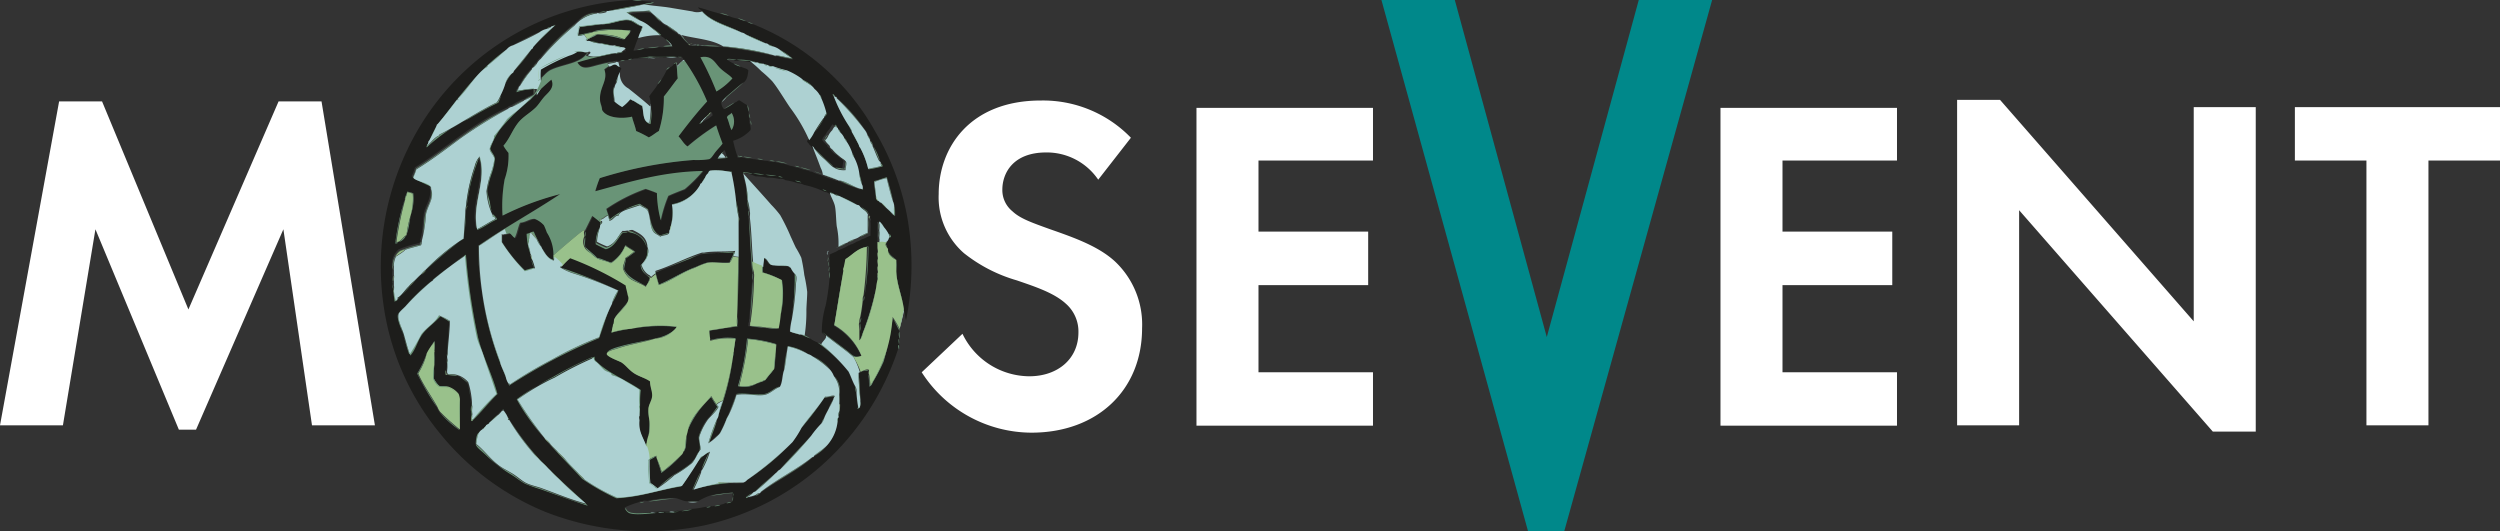 <svg xmlns="http://www.w3.org/2000/svg" viewBox="0 0 275.33 58.49"><rect x="0" y="0" width="275.33" height="58.49" fill="#333333" stroke="none"/><defs><style>.cls-1{fill:#00888a}.cls-2{fill:#fff}.cls-3{fill:#1d1d1b}.cls-3,.cls-4,.cls-5,.cls-6{fill-rule:evenodd}.cls-4{fill:#99c18b}.cls-5{fill:#add1d2}.cls-6{fill:#699477}</style></defs><title>white</title><g id="Слой_2" data-name="Слой 2"><g id="Слой_1-2" data-name="Слой 1"><path class="cls-1" d="M160.22 0l10.13 37.12L180.48 0h8.08l-16.28 58.48h-4L152.14 0z"/><path class="cls-2" d="M6.51 11.17h4.73l9.51 22.91 9.93-22.91h4.73l5.88 35.67h-6.93l-3.15-21.59-9.62 22.07H19.7l-9.19-22.07-3.58 21.59H0zm114.44 8.62a6.85 6.85 0 0 0-5.73-3c-3.68 0-4.83 2.31-4.83 4.1a3 3 0 0 0 1.1 2.37c.84.79 2 1.21 4.2 2 2.73.95 5.31 1.89 7.09 3.52a9.53 9.53 0 0 1 3 7.36c0 6.83-4.94 11.51-12.19 11.51A14.42 14.42 0 0 1 101.51 41l4.49-4.24a8.22 8.22 0 0 0 7.36 4.68c3.1 0 5.41-1.89 5.41-4.83a4.07 4.07 0 0 0-1.37-3.15c-1.31-1.21-3.41-1.89-5.41-2.58a16.85 16.85 0 0 1-5.83-3 8.15 8.15 0 0 1-2.78-6.51c0-5.15 3.47-10.3 11.24-10.3a13.47 13.47 0 0 1 9.93 4.1zm30.26-2.11H138.6v7.83h12.08v5.89H138.6V41h12.61v5.88h-19.44v-35h19.44zm57.71 0h-12.61v7.83h12.09v5.89h-12.09V41h12.61v5.88h-19.44v-35h19.44zm6.62 29.16V11h4.73l21.33 24.39V11.8h6.83v35.73h-4.73l-21.33-24.38v23.69zm51.91-29.16v29.16h-6.83V17.68h-7.88V11.8h22.59v5.88z"/><path class="cls-3" d="M98.91 38.45a29.36 29.36 0 0 1-8 12.43 28.9 28.9 0 0 1-13.43 7A30.74 30.74 0 0 1 60 56.35a29.16 29.16 0 0 1-11.63-8.72 28.49 28.49 0 0 1-6.16-14.24 29.81 29.81 0 0 1 2.73-17.06A28.93 28.93 0 0 1 69.64 0a5.16 5.16 0 0 0 1.07.09 8.11 8.11 0 0 0 1 .09c0 .1.17 0 .23 0-.23.16-.71.06-.93.23-1.41.27-2.71.51-4.01.8-.08 0-.27-.06-.28 0a1.86 1.86 0 0 0-.74.14c-.08 0-.27-.06-.28 0-1.26 0-1.77.68-2.5 1.3a22.78 22.78 0 0 0-3.71 3.71 1.56 1.56 0 0 0-.42.51 1 1 0 0 0-.37.46c-.08.06-.18.1-.19.23a6.2 6.2 0 0 0-1.3 1.81.47.47 0 0 0-.19.33c-.13.06-.15.25-.23.37a7.82 7.82 0 0 1 1.94-.37v.65c-.3.21-.69.33-1 .56h-.09a7.26 7.26 0 0 0-1.34.7.84.84 0 0 0-.46.23c-3.83 1.74-6.71 4.45-10.14 6.59a6.75 6.75 0 0 1-.37 1 18.21 18.21 0 0 0 2 1c0 .07-.05.24 0 .23.21 1.13-.38 1.75-.6 2.64s-.11 2-.42 3c-.05 0-.05.07 0 .14s-.07.24-.14.33a13 13 0 0 0-2.27.69 2.17 2.17 0 0 0-.69 2.09v.09a19.06 19.06 0 0 0 .23 3.43 18.32 18.32 0 0 0 1.81-1.86 41.64 41.64 0 0 1 5.83-5.15c.07-.95.16-1.88.19-2.88.09-.12 0-.4 0-.6a19.79 19.79 0 0 1 1.39-5.42c.87 2.64-.93 5.17-.23 8 .68-.24 1.42-.84 2.18-1.16-.1-.34-.42-.44-.56-.74a7.42 7.42 0 0 1-.23-1.21 6.64 6.64 0 0 1-.28-1.16 10 10 0 0 1 .42-1.76 7 7 0 0 0 .42-1.81c0-.45-.44-.74-.51-1.11a7.48 7.48 0 0 1 1.2-2.27A23.13 23.13 0 0 1 58.39 11a26.23 26.23 0 0 1 2.36-2.23c.43.9-.32 1.36-.79 1.9s-.6.83-.93 1.16c-.59.59-1.32 1-1.85 1.58-.74.85-1 1.84-1.71 2.64a5.37 5.37 0 0 0 .56.79 7.85 7.85 0 0 1-.46 2.88 16.48 16.48 0 0 0-.23 4 31.12 31.12 0 0 1 6.34-2.37c-2.92 2-6.12 3.67-9 5.7a36.36 36.36 0 0 0 3.07 14.55 2 2 0 0 0 .28.65c0 .13.07.12 0 .23A63.1 63.1 0 0 1 66 37.24c.49-1.23.82-2.61 1.39-3.76v-.09a12.82 12.82 0 0 0 .72-1.39 59.5 59.5 0 0 0-6.34-2.46 5.19 5.19 0 0 1 1.11-1.16 29.43 29.43 0 0 1 6.07 3 4.88 4.88 0 0 0 .28 1c.25.67-.31 1.09-.69 1.58s-.88.89-.93 1.67a4.05 4.05 0 0 0-.23.93 21.37 21.37 0 0 1 2.27-.46 18.16 18.16 0 0 1 4.85-.1c.05.14-.2.32-.37.46a4.46 4.46 0 0 1-1.85.79c-1.25.34-2.65.54-3.94.93-.22.07-1.5.43-1.48.79s1.46.84 1.67 1c.52.35.95.92 1.39 1.21s1.18.49 1.71.84c0 .54.25 1 .23 1.58s-.37 1-.42 1.53a15 15 0 0 1 0 2.88 4 4 0 0 0-.19.79.42.42 0 0 0-.09.33 10.84 10.84 0 0 1-.79-1.81 11.12 11.12 0 0 1 .09-2.13c0-.76 0-1.49.09-2.18-1.6-1.14-3.61-1.86-5-3.25-.1-.07-.11-.23-.09-.42a31.17 31.17 0 0 0-4.4 2.23A23 23 0 0 0 56.91 44c1.88 3.45 4.67 6 7.22 8.77a25.12 25.12 0 0 0 3.75 2.13c2.68-.13 4.69-.93 7.13-1.3 1.09-1.18 1.5-3 3.06-3.76-.26.62-.57 1.19-.79 1.85a.43.43 0 0 0-.14.33c-.33.6-.59 1.26-.88 1.9a21.41 21.41 0 0 1 4.12-.7 8 8 0 0 0 1.39 0 .81.81 0 0 0 .42-.28 27.33 27.33 0 0 0 5-4.17 11.25 11.25 0 0 0 1-1.58 33.32 33.32 0 0 0 2.55-3.34c.36 0 .92-.24 1.11-.09a.47.47 0 0 0-.14.28 5.34 5.34 0 0 0-.46.93c-.18.39-.4.74-.56 1.16a1.91 1.91 0 0 0-.28.56A11 11 0 0 0 89.33 48c-1.13 1.26-2.33 2.47-3.43 3.71-.23.08-.31.3-.51.42-.73.68-1.52 1.3-2.22 2a.51.51 0 0 0-.33.23 2.61 2.61 0 0 0-.69.46c0 .1.2 0 .23 0a3.73 3.73 0 0 0 .83-.23.35.35 0 0 0 .37-.18c.12 0 .14-.07.19-.14 1.82-1.36 4-2.39 5.7-3.85.12 0 .14-.07.18-.14A5.77 5.77 0 0 0 91.13 49a4.65 4.65 0 0 0 1.07-2.6.67.67 0 0 0 .09-.42c.1 0 0-.17 0-.23a.67.67 0 0 0 .09-.42c.14-.17.08-.54.09-.84a4.33 4.33 0 0 0 0-1 2.33 2.33 0 0 0-.6-2 2.34 2.34 0 0 0-.42-.7 5.9 5.9 0 0 0-1.95-1.48A1.29 1.29 0 0 0 89 39a5.76 5.76 0 0 0-2.27-.88 17.51 17.51 0 0 0-.42 2.64c-.22.53-.16 1.36-.46 1.81-.56.09-1.07.71-1.71.84-1 .19-2-.14-3.1 0a35.12 35.12 0 0 1-1.81 4.36c-.44.28-.76.69-1.2 1 .28-.88.65-1.67.88-2.6a1 1 0 0 0 .19-.51 27.3 27.3 0 0 0 1.58-6.26 1.36 1.36 0 0 0 .09-.56 12.55 12.55 0 0 0 .23-1.6 7.18 7.18 0 0 0-2.83.23v-.19c0-.33-.08-.51 0-.84.64-.11 1.31-.17 1.9-.33.4 0 .73-.11 1.11-.14a4.92 4.92 0 0 0 0-1.07v-.09c.2-3.36.17-6.67.18-10.2 0-.2.06-.52 0-.65a13.54 13.54 0 0 0-.28-1.81 26.42 26.42 0 0 0-.51-3.15v-.09c-.76 0-2.39-.49-2.59.19a1 1 0 0 0-.28.46 2 2 0 0 0-.42.65c-.07 0-.15.07-.14.18a4.61 4.61 0 0 1-3.14 2.1 6.56 6.56 0 0 1-.09 2.32 2.22 2.22 0 0 0-.14.6c-.07 0 0 .11 0 .18s-.05 0 0 .09c-.34.08-.63.2-1 .28-1-.43-1.05-1.76-1.34-2.87-.26-.24-.62-.37-.88-.6a9.16 9.16 0 0 0-3.33 1.72c-.11-.4-.26-.76-.37-1.16a18.83 18.83 0 0 1 4.31-2.18c.43.14.85.29 1.25.46a12 12 0 0 0 .42 3 14.76 14.76 0 0 1 .83-2.69c.58-.27 1.2-.5 1.81-.74a17 17 0 0 0 2-2c-4.44.06-8.16 1.26-11.86 2.23a12.88 12.88 0 0 1 .39-1.51 46.29 46.29 0 0 1 10.33-2 8.35 8.35 0 0 0 1.71-.09c.27-.1.51-.56.74-.84s.56-.61.74-.88c-.24-.67-.48-1.34-.7-2a25.31 25.31 0 0 0-3.15 2.32c-.41-.28-.62-.77-1-1.11 1-1.33 2-2.63 3.15-3.85a23.42 23.42 0 0 0-2.55-4.59c0-.14-.19-.36-.28-.28-1.68 0-3.23 0-4.86.14a1.73 1.73 0 0 0-.6.09.55.55 0 0 0-.42.09h-.37a1 1 0 0 0-.51.09h-.19c-.01 0-.27-.06-.28 0a10.44 10.44 0 0 0-1.71.32c-1.16.27-1.94.71-2.5-.23a39.6 39.6 0 0 1 4.12-1 3.63 3.63 0 0 0 .83-.14c.18 0 .23-.08.42 0 0-.18-.15-.23-.28-.28s-.1-.21-.28-.18a2.22 2.22 0 0 0-.88-.19c0-.1-.2 0-.28 0a4.87 4.87 0 0 0-1.2-.23c0-.07-.11 0-.19 0a2.84 2.84 0 0 0-.81-.23.68.68 0 0 0-.42-.09c.31-.32.89-.37 1.25-.65a14.91 14.91 0 0 1 2.92.56 4.07 4.07 0 0 0 .79-1c-1.38 0-3.13-.29-4.21.18-.59.08-1.07.26-1.67.33.08-.27.09-.62.19-.88.79-.11 1.63-.16 2.36-.33 1.07.1 2.07-.5 3-.42.61.06.94.59 1.53.65v.09a1 1 0 0 0-.19.51 3.18 3.18 0 0 0-.28.74c-.2.4-.32.89-.51 1.3.07.07.28 0 .37 0a2.36 2.36 0 0 0 .87-.21c.1 0 .3.06.32 0a5.69 5.69 0 0 0 1.3-.14c.14 0 .4.06.46 0 .37 0 .6-.08 1 0a1.85 1.85 0 0 0-.74-.79 1.22 1.22 0 0 0-.46-.37 9 9 0 0 0-1.3-1 3.8 3.8 0 0 0-1-.6 8.89 8.89 0 0 0-1.44-.84 9.33 9.33 0 0 1 2.32-.18c.62.13.88.91 1.39 1.07a1.53 1.53 0 0 0 .6.42 6.44 6.44 0 0 0 1.2.83c0 .14.21.16.32.23a5.68 5.68 0 0 0 .93 1c0 .16.14.07.23.09s.6 0 .88 0h.18a16.7 16.7 0 0 0 2.08.14h.28a50.58 50.58 0 0 1 5.79 1c0 .1.16 0 .23 0a15.36 15.36 0 0 0 1.76.37 6.8 6.8 0 0 0-1.44-1 2.26 2.26 0 0 0-.79-.37.68.68 0 0 0-.42-.18.43.43 0 0 0-.33-.14 19.85 19.85 0 0 0-2.22-1 .85.85 0 0 0-.42-.19c-1.44-.8-3.3-1.18-4.35-2.36-.06-.24-.49-.34-.46-.51.82.21 1.58.49 2.41.69a6.68 6.68 0 0 0 1 .28 3.76 3.76 0 0 0 1 .28 3.79 3.79 0 0 0 .93.32.2.2 0 0 0 .19.09 1.58 1.58 0 0 0 .6.23 26.68 26.68 0 0 1 13.38 11.82 28.71 28.71 0 0 1 3.47 9.18 30.56 30.56 0 0 1-.09 11.55c-.14-.28-.09-.74-.23-1-.18-1.57-.74-2.75-.88-4.36v-.14a4.79 4.79 0 0 0 0-1.07c-.36-.31-.8-.52-.93-1.07 0-.15-.07-.18-.09-.28s-.22-.34-.09-.51.13-.06.09-.19a.85.85 0 0 0 .23-.42c.11 0 .05-.13.14-.14s-.08-.2-.18-.23a3.94 3.94 0 0 0-.56-.83 1.05 1.05 0 0 0-.56-.56s0-.05-.09 0 0 .17 0 .19c0 .26-.06.65 0 .83 0 .23-.06.59 0 .74v.09c0 .23-.06.59 0 .74v.23c-.11.13 0 .45 0 .65V28c-.11.11 0 .42 0 .6v.14c-.11.13 0 .45 0 .65v.14c-.11.09 0 .39 0 .56v.23c-.11.11 0 .42 0 .6a4.83 4.83 0 0 0-.14.79 33.77 33.77 0 0 1-1.39 4.82c-.09.24-.45 1.25-.42.83v-.93c.11-.19 0-.57 0-.83a1.34 1.34 0 0 0 .09-.56q.18-.89.28-1.86a1.78 1.78 0 0 0 .09-.56 32.6 32.6 0 0 0 .42-5.38c-1 .07-1.7.9-2.45 1.39a5.49 5.49 0 0 0-.19 1 .4.4 0 0 0 0 .28c-.44 1.91-.7 4-1.07 6a7.31 7.31 0 0 1 3 3.34c-.74.39-1.11-.16-1.57-.51-1-.72-2-1.49-2.78-2.09a10.11 10.11 0 0 1 .42-3 24.32 24.32 0 0 0 .42-2.92 1.21 1.21 0 0 0 0-.74c0-.16.06-.43 0-.51 0-.14.06-.4 0-.46 0-.14.06-.4 0-.46s.06-.43 0-.51c.32-.19.73-.29 1-.51a4.91 4.91 0 0 0 1.11-.51.2.2 0 0 0 .18-.09 1.93 1.93 0 0 0 .69-.32 1.84 1.84 0 0 0 .6-.28c.36-.07.57-.29.93-.37 0-.51.06-1 0-1.58 0-.12.14-.26 0-.33s0-.17 0-.18c-.1-.45-.54-.58-.83-.84a.33.33 0 0 0-.32-.19 14.75 14.75 0 0 0-2-1s0-.05-.09 0-.3-.13-.46-.19a.76.76 0 0 0-.46-.18.54.54 0 0 0-.37-.14.77.77 0 0 0-.46-.19 10.21 10.21 0 0 0-2.32-.79 1.8 1.8 0 0 0-.7-.18 6.26 6.26 0 0 0-1.34-.33.74.74 0 0 0-.51-.14c0-.06-.11 0-.18 0a4.92 4.92 0 0 0-1.25-.14h-.09a4.53 4.53 0 0 0-1.25-.14 6.17 6.17 0 0 0-1.41-.43v.14c.09.6.29 1.1.37 1.72a6.11 6.11 0 0 0 .14 1.14 5.21 5.21 0 0 0 .09 1.11c0 .19-.06.49 0 .6.11 2.09.23 4.16.42 6.17v.14c0 .22-.06.56 0 .7V31c-.16 1.47-.2 3-.37 4.5-.09.08 0 .34-.09.42h.09a10.7 10.7 0 0 0 1.76.19 3.77 3.77 0 0 0 1.34.09 12.8 12.8 0 0 0 .23-1.58 10.35 10.35 0 0 0 .14-3.76A9 9 0 0 0 84 30a13.23 13.23 0 0 1 .14-1.53c.3-.07.44.83 1.07.74a13.83 13.83 0 0 0 1.67.14.41.41 0 0 0 .19.19 2.36 2.36 0 0 0 .46.65 27 27 0 0 1-.37 5 7.56 7.56 0 0 0-.19 1.3 2.29 2.29 0 0 0 1 .33c0 .07.11 0 .19 0 .37.14.71.31 1.07.46a3 3 0 0 0 .79.42 16.74 16.74 0 0 1 3.38 3.2c.27.51.45 1.13.74 1.62.06.22.07.49.14.69a14 14 0 0 0 .19 1.63V45c.31 0 .41-.51.28-.83V44c0-1-.09-2-.19-2.92a3 3 0 0 1 1.06-.28v.46c0 .49.11.85.09 1.35.23-.07.32-.37.42-.56a20.08 20.08 0 0 0 1.16-2.18 30.25 30.25 0 0 0 1-4.82c.27.43.48.94.74 1.39v.14c-.11.16 0 .51 0 .74-.11.1 0 .39 0 .56V38c-.18 0-.09.3-.12.45zM58.71 5.19c.77-.88 1.67-1.63 2.5-2.46-.12 0-.26 0-.32.14a.23.23 0 0 0-.23.09.77.77 0 0 0-.46.18 2 2 0 0 0-.79.37c-1 .43-2 .94-2.92 1.44a1.25 1.25 0 0 0-.65.46c-3.11 2.17-5.28 5.29-7.6 8.25a.13.13 0 0 0-.09.14 8.5 8.5 0 0 0-.83 1.67.2.2 0 0 0-.09.19c-.08.15-.3.41-.23.56a18.82 18.82 0 0 1 4.49-3.11c1.09-.64 2.2-1.27 3.33-1.81a5.41 5.41 0 0 0 .32-.83 7.52 7.52 0 0 0 .51-1.25 4.91 4.91 0 0 1 .7-1.11c.09-.08.21-.12.23-.28a18.91 18.91 0 0 0 1.95-2.41c.08-.05.18-.09.18-.23zm20.19 4.87a7.52 7.52 0 0 0 1.76-1.44c-.38-.4-.84-.65-1.34-1.12s-.87-1.5-2.18-1.19a33.75 33.75 0 0 1 1.76 3.75zm1.2-3.48a3.82 3.82 0 0 0 .7.42 1.79 1.79 0 0 0 .79.33c.24.17.65.18.83.42-.06.58-.15 1.11-.56 1.35s-.81.64-1.3 1.07-1.17.93-1.11 1.25a1.07 1.07 0 0 0 .28.6 6.39 6.39 0 0 0 1.2-.74c.23 0 .26-.23.51-.23.29.19.58.38.88.56a2.13 2.13 0 0 0 .14.74c0 .07-.05.24 0 .23a1 1 0 0 0 .09.51c0 .07-.05.24 0 .23a1 1 0 0 0 .09.51c0 .21.08.29 0 .51a4.14 4.14 0 0 1-1.9 1.16 14 14 0 0 0 .46 1.67v.14c.13.12.29 0 .46 0a2.54 2.54 0 0 0 .93.14 2.39 2.39 0 0 0 .6.09 1.81 1.81 0 0 0 .65.09 3.34 3.34 0 0 0 .7.09 1.41 1.41 0 0 0 .6.09h.09c.41.12.87.18 1.3.28a3.58 3.58 0 0 0 .83.23 1 1 0 0 0 .51.14 4.23 4.23 0 0 0 1.16.32c.08.11.26.11.42.14a3.35 3.35 0 0 0 .88.33 14.19 14.19 0 0 0 1.76.65c0 .06.07.05.14 0a16.67 16.67 0 0 0 2 .79c.26.1.67.36.51 0a.69.69 0 0 0-.09-.42 5.77 5.77 0 0 0-.28-1.11 5.23 5.23 0 0 0-.6-1.9.7.7 0 0 0-.18-.42 5 5 0 0 0-.6-1.25.7.7 0 0 0-.28-.42 1.7 1.7 0 0 0-.42-.6.7.7 0 0 0-.28-.42.13.13 0 0 0-.09-.14.51.51 0 0 0-.23-.32 2 2 0 0 0-.32.51 2.15 2.15 0 0 0-.46.65 1.12 1.12 0 0 0-.37.56 4.51 4.51 0 0 0 .56.6c0 .17.17.23.28.33a1.9 1.9 0 0 0 .83.79c.18.25.5.37.7.6-.11.23-.07.61-.19.83-.37 0-.69-.11-1.07-.14-.76-.72-1.56-1.41-2.27-2.18a.49.49 0 0 0-.23-.28c-.05-.24-.41-.29-.18-.56a4.11 4.11 0 0 0 .56-.88 10.29 10.29 0 0 0 1-1.53.13.13 0 0 0 .09-.14 1 1 0 0 0 .28-.42c-.06 0 0-.08-.09-.09a9.7 9.7 0 0 0-.56-1.49c0-.21-.08-.39-.23-.46a2.38 2.38 0 0 0-.56-.65 2.79 2.79 0 0 0-1.39-1 7.75 7.75 0 0 0-1.58-.88 8.42 8.42 0 0 0-1.53-.46c0-.05-.07 0-.14 0a1 1 0 0 0-.46-.14.7.7 0 0 0-.46-.14c0-.05-.07 0-.14 0a1 1 0 0 0-.51-.14c0-.05-.07 0-.14 0a6 6 0 0 0-2.18-.28c-.05-.17-.93-.31-.82-.12zM92 10.67a.65.65 0 0 0-.28-.33.23.23 0 0 0 .09.23 16.74 16.74 0 0 0 1.71 3.34 1.1 1.1 0 0 0 .28.51v.09a9.55 9.55 0 0 0 .85 1.49.47.47 0 0 0 .14.28 14.79 14.79 0 0 1 .83 2.37 14.74 14.74 0 0 0 1.53-.32A.43.43 0 0 0 97 18a.23.23 0 0 0-.09-.23 6.5 6.5 0 0 0-.74-1.67v-.09a1.09 1.09 0 0 0-.28-.51v-.09a1.09 1.09 0 0 0-.28-.51 1.71 1.71 0 0 0-.32-.6 18.89 18.89 0 0 0-3.06-3.48c-.07-.11-.12-.16-.23-.15zm-13.7 1.71c-.12 0-.16.11-.23.18A13.73 13.73 0 0 0 77 13.64c.13 0 .27-.07.32-.19a5.19 5.19 0 0 0 1.16-.74s-.05-.5-.18-.33zm2.27 0c-.12.22-.44.24-.51.51.2.43.29 1 .51 1.39a1.79 1.79 0 0 0 0-1.85zM80 17.16a1.5 1.5 0 0 0-.23-.65c0 .09-.13.06-.09.18a2.93 2.93 0 0 0-.65.79 10 10 0 0 0 1.06-.09.23.23 0 0 0-.09-.23zm18.39 5c-.2-.92-.45-1.78-.69-2.64-.48.12-.89.31-1.39.42a8.93 8.93 0 0 0 .19 1.58c0 .38.1.58.37.65 0 .07.07.15.18.14a5.23 5.23 0 0 0 .83.79c.26.24.52.68.74.65a6 6 0 0 0-.09-1 1.44 1.44 0 0 0-.17-.58zM45.23 23.7a5.41 5.41 0 0 0 .28-2.41 6.34 6.34 0 0 0-.65-.18c-.09.26-.21.5-.28.79a26.17 26.17 0 0 0-1 4.82c.13 0 .24 0 .28-.09 1.11-.31 1.06-1.78 1.34-2.92zm3.89 17.2c-.1 0 0 .26 0 .37a7 7 0 0 0 1.39.14 7.62 7.62 0 0 1 1 .79 14.76 14.76 0 0 1 .46 4.22c1-.91 1.83-2 2.83-3-.53-2.06-1.59-4.06-2.13-6.21a69.34 69.34 0 0 1-1.34-9.14 43.3 43.3 0 0 0-6.67 5.66c-.24.26-.75.73-.79 1a4.37 4.37 0 0 0 .28 1.16c.34 1.17.71 2.29 1.06 3.29.6-.68.78-1.61 1.3-2.32s1.41-1.33 2-2a9.59 9.59 0 0 1 1 .6c-.1 1.09-.17 2.21-.23 3.34v.2c-.11.06 0 .32 0 .47v.18a7.9 7.9 0 0 0-.09 1.21zM83.91 42c.34 0 .52-.37.74-.65a3.08 3.08 0 0 0 .6-.79c.25-.79.05-1.75.23-2.69a14.56 14.56 0 0 0-3.2-.6 27 27 0 0 1-1 5.24 2.62 2.62 0 0 0 2.13-.33c.14-.06.35 0 .42-.18zm-36.08-3.32a3 3 0 0 0 0-1.16c-.07.23-.24.35-.33.56a6 6 0 0 0-.51.84 10.26 10.26 0 0 1-1.07 2.23 29.88 29.88 0 0 0 2.18 3.71 2.14 2.14 0 0 0 .28.51 11.39 11.39 0 0 0 2.22 2c0-1.1.06-2.32 0-3.34a2.05 2.05 0 0 0-.14-.56 2.27 2.27 0 0 0-2.08-.93 5.09 5.09 0 0 1-.6-.84 8.85 8.85 0 0 0 0-1.44 8.22 8.22 0 0 0 0-1.39c.06-.12.1-.13.05-.19zm5.46 8.49c-.26.25-.65.47-.74.7a2.65 2.65 0 0 0-.14 1.07c.07.34.81.86 1.16 1.21a15.14 15.14 0 0 0 2.78 2.13c.52.34 1 .78 1.53 1a17.49 17.49 0 0 0 1.71.6c1.73.63 3.48 1.26 5.14 1.8-1-1-2-1.91-3.06-2.87a30.24 30.24 0 0 1-6.25-7.75c-.63.62-1.42 1.44-2.13 2.1zm27.37 8a3.57 3.57 0 0 0 0-.93 19.07 19.07 0 0 0-2.41.32 7.13 7.13 0 0 0-1.39.65 5.65 5.65 0 0 0-1.16 0c-.48 0-.88-.29-1.39-.37a14.4 14.4 0 0 0-3 .32c-.14 0-.4-.06-.46 0s-.4 0-.46.14a9.5 9.5 0 0 0-1.53.56c-.24.07.27.51.42.56.84.28 2.95-.13 3.75-.09a6.17 6.17 0 0 0 1.62-.09.41.41 0 0 0 .28 0 4.55 4.55 0 0 0 1.16-.19 9.34 9.34 0 0 0 1.58-.23.83.83 0 0 0 .51-.09c.11 0 .33.06.37 0a1.14 1.14 0 0 0 .69-.14 1.48 1.48 0 0 0 .65-.19 1 1 0 0 0 .56-.14c.18.01.23.01.21-.07z"/><path class="cls-4" d="M65.33 3.52a13.12 13.12 0 0 1 4.08-.14c0 .33-.44.61-.6.93-.31-.06-.65-.25-1-.33a10.62 10.62 0 0 0-1.9-.23c-.46.05-.81.45-1.21.56a5.26 5.26 0 0 1-.37-.51c.3-.13.74-.13 1-.28z"/><path class="cls-5" d="M76.26 4.92c.14 0 .4-.06.46 0zM77 5c.16 0 .43-.06.51 0H77z"/><path class="cls-3" d="M63.25 5.71c.41 0 .67.07 1.06 0 0 .1.26 0 .37 0-.68 1.21-2.61 1.27-4 1.9-.63.29-.89.89-1.44 1.16V7.52c1-.53 2.07-1 3.1-1.53a3.08 3.08 0 0 0 .91-.28z"/><path class="cls-5" d="M73.35 6.35a6.13 6.13 0 0 1 1.2 0 6 6 0 0 1-1.2 0z"/><path class="cls-6" d="M77.14 6.31c1.3-.27 1.59.66 2.18 1.21s1 .71 1.34 1.12a7.52 7.52 0 0 1-1.76 1.44 33.75 33.75 0 0 0-1.76-3.77z"/><path class="cls-5" d="M71.35 6.4c.19-.11.57 0 .83 0-.18.06-.56-.03-.83 0z"/><path class="cls-3" d="M74.23 7.05c.12 0 .16-.08.23-.14.13.5.1 1.17.19 1.72-.51.67-1 1.35-1.53 2a12.15 12.15 0 0 1-.55 3.8c-.4.21-.7.5-1.11.7a11.81 11.81 0 0 0-1.39-.7c-.12-.56-.33-1-.46-1.58-1.08.23-2.81.17-3.29-.74 0-.47-.21-.73-.23-1.11-.09-1.44.91-2.12.49-3.3.37-.23.86-.7 1.34-.51a.58.58 0 0 0 .32.18.77.77 0 0 0 .18.14c0 .15-.14.24-.14.42a2.42 2.42 0 0 0-.28.7.94.94 0 0 0-.18.46 1 1 0 0 0-.19.46c-.3.37 0 1.09 0 1.62a5.28 5.28 0 0 0 .88.6 5.88 5.88 0 0 0 .93-.83c.12 0 .14.14.28.14a11.18 11.18 0 0 0 1 .6c.14.8.09 1.79.88 1.95a6.3 6.3 0 0 0 .13-1.63 1.41 1.41 0 0 0-.09-.6 2.41 2.41 0 0 0-.14-.79c.29-.45.66-.83.93-1.3a1.73 1.73 0 0 0 .42-.55 7.9 7.9 0 0 0 .56-1c.12-.12.28-.18.37-.33a1 1 0 0 0 .45-.38z"/><path class="cls-4" d="M58.8 9.79c.11.14 0 .48 0 .7 0 0 0 .05 0 0z"/><path class="cls-6" d="M80.57 14.33c-.22-.41-.31-1-.51-1.39.07-.28.39-.29.51-.51a1.79 1.79 0 0 1 0 1.9z"/><path class="cls-4" d="M44.58 21.89a2 2 0 0 0 .28-.74 2.76 2.76 0 0 1 .6.19 6.77 6.77 0 0 1-.23 2.36 11.91 11.91 0 0 0-.46 2.18c-.34.2-.53.55-.88.74-.13 0-.12.07-.23 0a38.73 38.73 0 0 1 1-4.78z"/><path class="cls-3" d="M64.5 25.46l.83-1.67q.48.36.93.74c0 .09-.05.1 0 .18s-.1.21-.14.33a3.46 3.46 0 0 0-.46 1.81 12.29 12.29 0 0 0 1.11.55c.94-.25 1.26-1.12 1.81-1.76a2.12 2.12 0 0 1 2.68 1.58v.09a2 2 0 0 1-.7 1.9c0 .75.6 1 1 1.39a8 8 0 0 1-.37.93c-.9-.55-2-.93-2.46-1.9 0-.44.17-.79.23-1.21.37-.2.67-.47 1-.7-.32-.29-.76-.44-1.06-.74a4.26 4.26 0 0 1-1.62 1.9c-.56-.13-1-.4-1.58-.51-.39-.45-.9-.77-1.3-1.21 0-.39.08-.66 0-1.07.11-.1 0-.39 0-.56zm-5.88 3.2a6.16 6.16 0 0 0 .28.88 9.7 9.7 0 0 0-1 .28 15.77 15.77 0 0 1-2.55-3.15v-.74a7.49 7.49 0 0 0 .88-.19c.23.13.33.38.56.51.28-.48.35-1.17.6-1.67.61 0 1.11-.47 1.62-.42a2.7 2.7 0 0 1 1 .7 7.89 7.89 0 0 1 .32.79 4.54 4.54 0 0 1 .7 3c-.72-.17-.93-.86-1.34-1.34a.13.13 0 0 0-.09-.14c-.25-.55-.56-1-.79-1.62-.34 0-.48.2-.79.23a7 7 0 0 0 .41 2.22 1.48 1.48 0 0 0 .19.66z"/><path class="cls-6" d="M81.36 24.58c0 3.54 0 6.84-.18 10.2.08-2.1.08-5 .14-6.49zm-16.86.93c0 .17.06.46 0 .56-.02-.18-.11-.47 0-.56zm32.37 1.71c0 .2.06.52 0 .65-.01-.2-.1-.52 0-.65z"/><path class="cls-3" d="M80.8 27.69c.12.3-.33.8-.42 1.21-.93.08-1.69-.12-2.46 0a6.4 6.4 0 0 0-1.11.42c-1.5.58-2.78 1.44-4.21 2a10.29 10.29 0 0 1-.37-1.32c1.29-.49 2.51-1 3.84-1.53a8.85 8.85 0 0 1 1.26-.47 15 15 0 0 1 1.67-.13c.6-.04 1.28-.13 1.8-.18z"/><path class="cls-6" d="M96.83 28c0 .19.06.49 0 .6-.02-.17-.11-.48 0-.6zm1.9.66a4.79 4.79 0 0 1 0 1.07 4.69 4.69 0 0 1 0-1.07zm-1.95.09c0 .2.06.52 0 .65-.02-.2-.11-.52 0-.65z"/><path class="cls-4" d="M43.29 29.73c0-.14-.06-.4 0-.46v.56z"/><path class="cls-6" d="M96.73 29.54c0 .17.06.46 0 .56-.01-.17-.1-.47 0-.56zm-13.84.6c.11.14 0 .48 0 .7-.06-.14.03-.48 0-.7z"/><path class="cls-4" d="M43.33 30.33c.11.13 0 .45 0 .65-.06-.13.03-.45 0-.65z"/><path class="cls-6" d="M96.69 30.33c0 .19.06.49 0 .6-.02-.18-.11-.49 0-.6z"/><path class="cls-4" d="M43.38 31.54c.11.11 0 .42 0 .6-.06-.14.03-.42 0-.6z"/><path class="cls-6" d="M94.74 35.62c0 .26.06.65 0 .83-.01-.26-.1-.65 0-.83zm-12.18.27a12.6 12.6 0 0 1 1.76.19 10.7 10.7 0 0 1-1.76-.19zm1.81.19c.48 0 .88.08 1.34.09a3.77 3.77 0 0 1-1.34-.09z"/><path class="cls-4" d="M83.4 42.2a3.3 3.3 0 0 1-2 .33 34.13 34.13 0 0 0 1-5.19 16.76 16.76 0 0 1 3.1.6c-.06.91-.17 1.78-.23 2.69-.33.41-.67.81-1 1.25a.43.43 0 0 0-.33.14c-.14.06-.35 0-.42.18z"/><path class="cls-6" d="M99 37.33c0 .17.06.46 0 .56 0-.17-.1-.46 0-.56zm0 .67c0 .14.06.4 0 .46-.06-.16-.15-.46 0-.46z"/><path class="cls-4" d="M49.26 38.77c0 .14.06.4 0 .46v-.46z"/><path class="cls-6" d="M47.83 38.82a8.22 8.22 0 0 1 0 1.39 8 8 0 0 1 0-1.39zm1.43.18v.47c-.01-.19-.1-.47 0-.47z"/><path class="cls-4" d="M49.22 39.42c0 .16.06.43 0 .51v-.51zm-.1 1.39c0 .24 0 .45.19.46h-.23v-.46z"/><path class="cls-6" d="M83.86 42c-.07.13-.27.13-.42.18.07-.11.28-.11.42-.18zm8.61 1.5a4.33 4.33 0 0 1 0 1z"/><path class="cls-3" d="M75.75 47.4a10.83 10.83 0 0 1 2.59-3.66A11.82 11.82 0 0 0 79 44.8a17 17 0 0 1-1.3 1.58A7.14 7.14 0 0 0 77 48c-.08.44.2 1 .09 1.49a5.41 5.41 0 0 1-.96 1.51 13.39 13.39 0 0 1-1.95 1.3c-.67.47-1.21 1-1.81 1.44a3.54 3.54 0 0 1-.83-.6c0-.81-.07-1.6-.09-2.41.23-.17.53-.28.74-.46h.09a.78.78 0 0 0 .09.32c.14.51.35 1 .46 1.49A13.6 13.6 0 0 0 75.15 50c0-.09.1-.12.09-.23.37-.36.3-1.15.37-1.81a5.28 5.28 0 0 0 .14-.56z"/><path class="cls-4" d="M70.38 44.66c0 .14.06.4 0 .46-.02-.12-.1-.4 0-.46zm-18.48.05c.11.11 0 .42 0 .6-.06-.11.03-.42 0-.6zm18.44 1.11c0 .16.06.43 0 .51-.02-.16-.11-.43 0-.51z"/><path class="cls-5" d="M76.82 55.28a2.51 2.51 0 0 1-1.07 0zm-4.31 1.16c.13-.11.45 0 .65 0h-.65zm-.88.04c.09-.11.38 0 .56 0-.1.07-.39-.02-.56 0zm27.93-22.25c-.16.69-.3 1.41-.51 2 .14-.74.31-1.45.46-2.18 0 .1 0 .17.05.18zM67 1.21C68.37 1 69.69.76 70.94.47h.14s-.09.06-.14 0c.75.17 2 .22 3.1.42l2.22.37a1.7 1.7 0 0 0 1.07 0c1 1.17 2.85 1.6 4.35 2.32a.85.85 0 0 1 .42.19c.71.36 1.46.67 2.22 1a.43.43 0 0 1 .33.14.84.84 0 0 0 .42.18 2.26 2.26 0 0 1 .79.37 15.86 15.86 0 0 0 1.34.93c-.45 0-1.09-.23-1.67-.28-.07 0-.24.06-.23 0a29.71 29.71 0 0 0-5.65-1c-1.25-.78-3-.84-4.58-1.25-.08.09.2.2.23.32a1.83 1.83 0 0 1-.37-.37c-.11-.07-.28-.09-.32-.23-.38-.3-.79-.57-1.2-.83a1.53 1.53 0 0 1-.6-.42c-.42-.4-.89-.75-1.3-1.16-.8.1-1.73.07-2.5.18a9.52 9.52 0 0 0 1.53.93 3.8 3.8 0 0 1 1 .6c.36.35.83.59 1.16 1a7.88 7.88 0 0 0-2.41.32 3.18 3.18 0 0 1 .28-.74 1.55 1.55 0 0 0 .18-.46v-.09c-.51-.13-.88-.61-1.43-.7-.87-.13-2.14.49-3.06.46-.84.05-1.59.2-2.41.28a8.93 8.93 0 0 0-.19 1c.29 0 .43-.09.7-.09a5.26 5.26 0 0 0 .37.51c-.07 0-.25.15 0 .14a.68.68 0 0 1 .42.09 3.93 3.93 0 0 0 .93.19h.19a5.78 5.78 0 0 0 1.2.23c.08 0 .27-.05.28 0a4.49 4.49 0 0 0 .88.19c.17 0 .21.1.28.18-.19.07-.3.22-.46.33s-.42 0-.51.14c-1.09 0-2.05.61-3.1.28-.22-.07.22-.19.18-.37s-.31 0-.46 0c-.31 0-.84-.2-1.06 0a3.08 3.08 0 0 1-.83.37 22.35 22.35 0 0 0-3.1 1.53 6.61 6.61 0 0 0 0 1.25c.15.1.27-.22.42-.28a5.83 5.83 0 0 1-.88 1.86c0-.22.06-.56 0-.7A11.66 11.66 0 0 0 57 10c0-.11.07-.14.09-.23a.47.47 0 0 1 .19-.33 13.15 13.15 0 0 1 1.3-1.81c0-.14.11-.17.19-.23a3 3 0 0 0 .36-.4 1.56 1.56 0 0 1 .42-.51 29.7 29.7 0 0 1 3.71-3.66 4 4 0 0 1 2.5-1.35c0-.1.2 0 .28 0a2.48 2.48 0 0 0 .74-.14c0-.19.22-.11.22-.13z"/><path class="cls-6" d="M69.64 0a3.68 3.68 0 0 1 1.07.09A5.16 5.16 0 0 1 69.64 0zM71 .47c.22-.17.7-.08.93-.23-.07 0-.24.06-.23 0h.3c-.17.25-.67.16-1 .28zm-4 .74c1.3-.29 2.6-.53 3.94-.74-1.25.29-2.57.53-3.94.74zm-7.46 5.24a22.78 22.78 0 0 1 3.71-3.71c.73-.62 1.24-1.31 2.5-1.3a4 4 0 0 0-2.5 1.35 29.7 29.7 0 0 0-3.71 3.66zm-.78.97a1 1 0 0 1 .37-.42 3 3 0 0 1-.37.42zm-1.48 2.04a6.2 6.2 0 0 1 1.3-1.81 13.15 13.15 0 0 0-1.3 1.81zm1.52.33a7.82 7.82 0 0 0-1.94.37c.08-.12.1-.31.23-.37 0 .09-.1.12-.09.23a11.66 11.66 0 0 1 1.81-.28zm-2.4 1.95a7.26 7.26 0 0 1 1.34-.7c-.43.25-.88.48-1.34.7zm-8.94 9.04c-.1 0 0-.16 0-.23a18.21 18.21 0 0 1-2-1 6.75 6.75 0 0 0 .37-1c3.44-2.14 6.31-4.84 10.14-6.59a51.59 51.59 0 0 0-5.28 3.25c-1.62 1.21-3.11 2.33-4.82 3.39-.09.33-.24.6-.32.93.24.38 1.76.54 1.95 1.07-.02.05-.06.12-.04.18zm0 .04c.38 1-.34 1.73-.56 2.74a15.16 15.16 0 0 1-.46 2.92c.31-1 .18-2 .42-3s.81-1.48.6-2.66zm-4.17 8.91a2.17 2.17 0 0 1 .71-2.09 13 13 0 0 1 2.27-.69c.07-.08 0-.26.14-.33a1.16 1.16 0 0 1-.09.37c-.58.18-1.21.31-1.76.51a1.27 1.27 0 0 0-1 .74 2.24 2.24 0 0 0-.23 1c-.1.09-.01.35-.04.49zm.14 2.41q.09.49.18 1c0 .1.38-.3.18-.28.46-.21.82-.86 1.3-1.3a3.23 3.23 0 0 0 .51-.56c.29-.24.53-.55.83-.79a3.16 3.16 0 0 0 .51-.51 23.07 23.07 0 0 1 4.17-3.43c.06-1 .11-2 .19-2.92 0 1-.11 1.93-.19 2.88a41.64 41.64 0 0 0-5.83 5.15 18.32 18.32 0 0 1-1.81 1.86 19.06 19.06 0 0 1-.23-3.43v.51c0 .2-.06.52 0 .65s0 .37 0 .56.08.47.19.61z"/><path class="cls-6" d="M55.75 41.6a36.36 36.36 0 0 1-3.06-14.52c2.86-2 6.06-3.73 9-5.7a31.12 31.12 0 0 0-6.34 2.37 16.48 16.48 0 0 1 .23-4 7.85 7.85 0 0 0 .42-2.91 5.37 5.37 0 0 1-.56-.79c.71-.81 1-1.79 1.71-2.64.53-.61 1.26-1 1.85-1.58.33-.33.56-.73.93-1.16s1.22-1 .79-1.9A26.23 26.23 0 0 0 58.39 11a23.13 23.13 0 0 0-3.2 3.11A7.48 7.48 0 0 0 54 16.37c.07.37.47.67.51 1.11a7 7 0 0 1-.42 1.81 10 10 0 0 0-.42 1.76 6.64 6.64 0 0 0 .28 1.16 7.42 7.42 0 0 0 .23 1.21c.13.3.46.4.56.74-.76.32-1.49.92-2.18 1.16-.69-2.81 1.1-5.33.23-8a19.79 19.79 0 0 0-1.39 5.42v-.28a19.6 19.6 0 0 1 .93-4.13 2.48 2.48 0 0 1 .56-1.11c.81 2.66-.89 5.2-.28 8 .62-.25 1.36-.78 2-1.11.1-.21-.31-.22-.32-.23s0-.14 0-.23a7.22 7.22 0 0 1-.65-2.6 10 10 0 0 1 .36-1.8 7.83 7.83 0 0 0 .42-1.76c0-.39-.5-.74-.51-1.07 0-.48.57-1 .46-1.44a22.75 22.75 0 0 0 1.44-1.85c.41-.44 1-.78 1.44-1.21s.93-.85 1.34-1.3a7 7 0 0 1-.79.37c.28-.23.67-.35 1-.56 0 .05 0 0 0 0a5.83 5.83 0 0 0 .88-1.86c-.15.06-.27.38-.42.28.54-.27.81-.87 1.44-1.16 1.37-.64 3.31-.69 4-1.9-.11 0-.34.06-.37 0h.46c.08 0-.41.3-.18.37 1 .33 2-.24 3.1-.28a39.6 39.6 0 0 0-4.12 1c.56.94 1.34.5 2.5.23a10.44 10.44 0 0 1 1.71-.32c-.26.09-.6.11-.88.19 0 .14.1.18.14.28.33 0 .5-.37.83-.14-.49-.18-1 .28-1.34.51C67 8.88 66 9.56 66.08 11c0 .38.19.64.23 1.11.48.91 2.21 1 3.29.74.13.55.34 1 .46 1.58a11.81 11.81 0 0 1 1.39.7c.41-.19.72-.49 1.11-.7a12.15 12.15 0 0 0 .55-3.8c.53-.65 1-1.33 1.53-2-.08-.55-.05-1.22-.19-1.72-.07.05-.11.13-.23.14.1-.14.41-.33.32.09v.19c.25-.11.36-.35.51-.56.13 0 .4-.09.28-.19a23.42 23.42 0 0 1 2.55 4.59c-1.12 1.22-2.15 2.52-3.15 3.85.35.34.56.83 1 1.11a25.31 25.31 0 0 1 3.15-2.32c.21.7.46 1.37.7 2-.18.27-.46.54-.74.88s-.47.74-.74.84a8.35 8.35 0 0 1-1.71.09 46.29 46.29 0 0 0-10.33 2 12.88 12.88 0 0 0-.51 1.44c3.69-1 7.41-2.16 11.86-2.23a17 17 0 0 1-2 2c-.61.24-1.22.47-1.81.74a14.76 14.76 0 0 0-.83 2.69 12 12 0 0 1-.42-3c-.4-.17-.82-.32-1.25-.46a18.83 18.83 0 0 0-4.33 2.2c.11.4.26.76.37 1.16a9.16 9.16 0 0 1 3.33-1.72c.26.23.62.37.88.6.29 1.12.37 2.44 1.34 2.88.34-.08.63-.2 1-.28v-.09c-.12.38-.74.25-1 .46-.25-.24-.61-.32-.79-.6-.38-.61-.28-1.69-.6-2.27-.18-.34-.59-.35-.83-.6-.43.14-.93.29-1.39.46s-.89.36-1 .74c-.34-.18-.59.47-1 .51 0-.24-.16-.3-.14-.56-.37.11-.56.4-.93.51 0 .12.07.14.14.18s.19.32 0 .32.06-.1 0-.18q-.45-.38-.93-.74l-.83 1.67c.15-.39-.72.37-.83.46-.84.69-1.88 1.58-2.55 2.18v.19a1.08 1.08 0 0 1-.09.42c-.59-.15-1-.79-1.34-1.44.41.48.62 1.17 1.34 1.34a4.54 4.54 0 0 0-.7-3 7.89 7.89 0 0 0-.32-.79 2.7 2.7 0 0 0-1-.7c-.52-.06-1 .38-1.62.42-.25.5-.33 1.19-.6 1.67-.22-.13-.33-.38-.56-.51a7.49 7.49 0 0 1-.88.19v.74a15.77 15.77 0 0 0 2.55 3.15 9.7 9.7 0 0 1 1-.28 6.16 6.16 0 0 1-.28-.88 5.22 5.22 0 0 1 .32 1l-1.11.33a19.88 19.88 0 0 1-2.55-3.2v-.88c.25.08.36-.16.51 0 0-.23-.12-.34-.14-.56-.84.48-1.91 1.22-2.87 1.85a35.14 35.14 0 0 0 2.43 12.64c.07.57.5 1.21.65 1.81zm.25.65c.17-.11 0 .08.09.14a48.56 48.56 0 0 1 4.63-2.74 39.66 39.66 0 0 1 5.19-2.46 20.74 20.74 0 0 1 1.44-3.71c-.57 1.14-.9 2.53-1.39 3.76a63.1 63.1 0 0 0-9.91 5.24c.04-.11-.05-.1-.05-.23z"/><path class="cls-6" d="M67.42 33.39a4.53 4.53 0 0 1 .65-1.39 42.52 42.52 0 0 0-4.86-1.9 6.39 6.39 0 0 1-1.53-.7c.09-.17.12 0 .28-.23a10.11 10.11 0 0 1 .93-.93 34.51 34.51 0 0 1 6.11 3c.06.37.17.7.23 1.07a4.88 4.88 0 0 1-.28-1 29.43 29.43 0 0 0-6.07-3 5.19 5.19 0 0 0-1.11 1.16A59.5 59.5 0 0 1 68.11 32a12.82 12.82 0 0 1-.69 1.39zm1.8-.97c.45 1-1.15 1.85-1.48 2.64-.08.19 0 .41-.14.6 0-.78.48-1.11.93-1.67s.95-.9.69-1.57zm-1.62 3.29a7.65 7.65 0 0 1-.18.88 8.94 8.94 0 0 1 2.22-.42 21.37 21.37 0 0 0-2.27.46 4.05 4.05 0 0 1 .23-.92zm4.68 1.53a4.46 4.46 0 0 0 1.85-.79c.17-.14.42-.32.37-.46a18.16 18.16 0 0 0-4.82.19 14.83 14.83 0 0 1 5-.23 3.1 3.1 0 0 1-2.4 1.29zm-.05 0c-1.28.44-2.83.63-4.21 1.11-.33.12-1.17.29-1.16.6s1.43.8 1.62.93c.53.35.89.86 1.34 1.16s1.26.52 1.81.93c0 .53.25 1.05.23 1.58s-.37 1-.42 1.53c-.08 1 .32 1.93 0 2.88a15 15 0 0 0 0-2.88c0-.53.4-1 .42-1.53s-.25-1-.23-1.58c-.53-.34-1.17-.49-1.71-.84s-.87-.86-1.39-1.21c-.21-.14-1.65-.58-1.67-1s1.26-.72 1.48-.79c1.25-.35 2.66-.55 3.89-.89z"/><path class="cls-6" d="M77.28 51.66c.21-.67.52-1.24.79-1.85-1.55.72-2 2.57-3.06 3.76-2.44.37-4.45 1.17-7.13 1.3a25.12 25.12 0 0 1-3.75-2.13c-2.55-2.78-5.34-5.32-7.22-8.77a23 23 0 0 1 4.17-2.46 31.17 31.17 0 0 1 4.4-2.23c0 .19 0 .34.09.42 1.35 1.39 3.36 2.11 5 3.25-.1.69-.06 1.42-.09 2.18a11.12 11.12 0 0 0-.09 2.13 10.84 10.84 0 0 0 .79 1.81.42.42 0 0 1 .09-.33 1.76 1.76 0 0 1-.09.42H71c-.26-.93-.86-1.52-.74-2.83.11-.08 0-.35 0-.51v-.7c.11-.06 0-.32 0-.46 0-.62.07-1.1 0-1.72-.47-.33-1-.62-1.53-.93a5.66 5.66 0 0 0-1.58-.79c.11-.21-.51-.36-.74-.51-.41-.27-.69-.77-1.07-1-.06-.11-.19-.15-.14-.37a40.43 40.43 0 0 0-4.31 2.18A24.67 24.67 0 0 0 57 44a42.83 42.83 0 0 0 3 4.31 3.75 3.75 0 0 0 .56.56c.25.32.59.56.83.88a8.32 8.32 0 0 0 .83.83c.49.53 1 1 1.48 1.58a4.32 4.32 0 0 0 .6.6 20.75 20.75 0 0 0 3.61 2c2.56-.09 4.86-.92 7.13-1.3.73-1 1.44-2.08 2.08-3.2.41-.11.59-.46 1-.56a11 11 0 0 1-.84 1.96zm-.14.34a19.47 19.47 0 0 1-.83 1.9 23.43 23.43 0 0 1 2.78-.7h1.3a21.41 21.41 0 0 0-4.12.7c.28-.65.55-1.31.87-1.9zm10.1-3.31a27.33 27.33 0 0 1-5 4.17 38.18 38.18 0 0 0 5-4.17zm1.02-1.57c.83-1.18 1.8-2.21 2.59-3.43.36.08 1.08-.31 1.06 0-.19-.15-.76.1-1.11.09a33.32 33.32 0 0 1-2.54 3.34zM91.78 44a5.11 5.11 0 0 1-.46.93 5.34 5.34 0 0 1 .46-.93zm-1.02 2.05a1.82 1.82 0 0 1-.28.56 1.91 1.91 0 0 1 .28-.56zm-4.86 5.66c1.1-1.24 2.3-2.45 3.43-3.71a50 50 0 0 1-3.43 3.71zm-2.74 2.41c.71-.7 1.5-1.32 2.22-2a24.11 24.11 0 0 1-2.22 2zm-.78.65s-.22.15-.23 0a2.61 2.61 0 0 1 .69-.46 2.5 2.5 0 0 1-.55.37s.05.08.09.09zm.83-.23c.1-.08.26-.11.37-.18a.35.35 0 0 1-.37.18zm.56-.33c1.76-1.42 3.91-2.45 5.7-3.85-1.73 1.47-3.88 2.49-5.7 3.85zm5.88-3.99c.47-.43 1.05-.74 1.48-1.2a5.77 5.77 0 0 1-1.48 1.2z"/><path class="cls-4" d="M92.52 44.52c0 .3 0 .66-.09.84a4.73 4.73 0 0 0 0-.84z"/><path class="cls-6" d="M91.87 41.41a2.33 2.33 0 0 1 .6 2 3 3 0 0 0-.6-2zm-2.36-2.18a5.9 5.9 0 0 1 1.95 1.48 10.9 10.9 0 0 0-1.95-1.48zm-3.15 1.53a17.51 17.51 0 0 1 .42-2.64A5.76 5.76 0 0 1 89 39a8.17 8.17 0 0 0-2.27-.84c-.14.84-.15 1.84-.37 2.6zm-.46 1.81c-.52.16-1.05.76-1.71.88-1 .19-2-.17-3.06 0a12.15 12.15 0 0 1-1.07 2.6 12.31 12.31 0 0 1-.74 1.62A6.21 6.21 0 0 1 78 48.83a19.84 19.84 0 0 1 1-2.69c-.23.92-.6 1.72-.88 2.6.44-.28.76-.69 1.2-1a35.12 35.12 0 0 0 1.81-4.36c1.12-.14 2.13.19 3.1 0 .59-.1 1.1-.72 1.67-.81zm-5.19-3.19a27.3 27.3 0 0 1-1.58 6.26 9.66 9.66 0 0 1 .46-1.53 31.29 31.29 0 0 0 1.12-4.73zm.09-.61a1.36 1.36 0 0 1-.09.56 1.33 1.33 0 0 1 .09-.56zm-2.64-1.48c.06 0 0 .12 0 .19a7.18 7.18 0 0 1 2.84-.24 12.55 12.55 0 0 1-.23 1.48c0-.5.12-.93.18-1.39a6.87 6.87 0 0 0-2.82.19zM80 36.08c-.59.15-1.26.22-1.9.33 0 .33.08.51 0 .84a3.14 3.14 0 0 1-.09-.88c.73-.08 1.31-.24 1.99-.29zm1.22-1.2a4.92 4.92 0 0 1 0 1.07c-.38 0-.71.13-1.11.14a6.08 6.08 0 0 1 1.11-.19 4.26 4.26 0 0 1 0-1.02zM80.57 19a8 8 0 0 0-2.32-.18.33.33 0 0 0-.23.28c.21-.68 1.83-.19 2.59-.19zm-3.29 1.18a2 2 0 0 1 .42-.65 3.48 3.48 0 0 1-.42.65zm-3.38 4.63a6.56 6.56 0 0 0 .1-2.32 4.61 4.61 0 0 0 3.15-2.13A4.36 4.36 0 0 1 74 22.54a4.69 4.69 0 0 1-.09 2.27zM69.18 6.58a.55.55 0 0 1 .42-.09.88.88 0 0 1-.42.09zm-.88.15a1 1 0 0 1 .51-.09 1 1 0 0 1-.51.09zm-.7-1.67a2.22 2.22 0 0 1 .88.19 4.49 4.49 0 0 1-.88-.19zm-1.48-.28a4.87 4.87 0 0 1 1.2.23 5.78 5.78 0 0 1-1.2-.23zM65 4.55a2.84 2.84 0 0 1 .93.19 3.93 3.93 0 0 1-.93-.19zm-.41-.1c-.2 0 0-.14 0-.14.39-.11.74-.5 1.21-.56a10.62 10.62 0 0 1 1.9.23c.37.07.71.26 1 .33.16-.32.6-.6.6-.93a13.12 13.12 0 0 0-4.08.14c1.09-.48 2.84-.22 4.21-.18a4.07 4.07 0 0 1-.79 1 14.91 14.91 0 0 0-2.92-.56c-.23.3-.82.35-1.13.67z"/><path class="cls-6" d="M66.17 2.64c-.73.17-1.57.22-2.36.33-.1.26-.1.61-.19.88.6-.07 1.08-.25 1.67-.33-.28.15-.72.15-1 .28s-.41.12-.7.09a8.93 8.93 0 0 1 .19-1c.79-.05 1.55-.19 2.39-.25zm.04 0c.92 0 2.19-.6 3.06-.46.56.09.93.57 1.43.7-.59-.06-.92-.59-1.53-.65-.88-.09-1.89.51-2.96.41zm4.54.36a1.55 1.55 0 0 1-.19.51 1 1 0 0 1 .19-.51zm-.6 2.47a3.18 3.18 0 0 1 .85-.14 2.36 2.36 0 0 1-.85.14zm1.16-.18a7.42 7.42 0 0 1 1.3-.14 5.69 5.69 0 0 1-1.3.14zM73.76 5A.3.3 0 0 0 74 5a1.32 1.32 0 0 0-.33-.33 1.63 1.63 0 0 1-.37-.37 1.85 1.85 0 0 1 .74.79c-.37 0-.6.08-1 0a2.88 2.88 0 0 1 .72-.09zm-2.22-2.12a9 9 0 0 1 1.3 1 .21.21 0 0 0-.14 0c-.33-.41-.8-.65-1.16-1zm1.25-.56c-.51-.16-.77-.94-1.39-1.07a9.33 9.33 0 0 0-2.32.18 8.89 8.89 0 0 1 1.44.84A9.52 9.52 0 0 1 69 1.34c.78-.12 1.7-.09 2.5-.18.41.41.87.76 1.29 1.16zm.6.42c.41.27.82.54 1.2.83a6.44 6.44 0 0 1-1.2-.83zm2.46 2.08a5.68 5.68 0 0 1-.93-1 1.83 1.83 0 0 0 .37.37c.16.22.38.41.56.63zm3.79.28a29.71 29.71 0 0 1 5.65 1 50.58 50.58 0 0 0-5.79-1zm5.89 1.02c.57 0 1.22.27 1.67.28a15.86 15.86 0 0 1-1.34-.93 6.8 6.8 0 0 1 1.44 1 15.36 15.36 0 0 1-1.77-.35zm-.88-1.2a.68.68 0 0 1 .42.18.84.84 0 0 1-.42-.18zM82.1 3.8a19.85 19.85 0 0 1 2.22 1c-.76-.32-1.51-.64-2.22-1zm-4.77-2.55c1.06 1.18 2.92 1.56 4.35 2.36-1.5-.72-3.3-1.14-4.35-2.32zm1.94.19a3.08 3.08 0 0 1 1 .28 6.68 6.68 0 0 1-1-.28zm1.95.56a4 4 0 0 1 .93.32 3.79 3.79 0 0 1-.93-.32zm1.11.41a2.52 2.52 0 0 1 .6.23 1.58 1.58 0 0 1-.6-.23zm16.35 27.46c.14 1.61.7 2.79.88 4.36-.05 0-.05-.07 0-.14-.24-1.46-.86-2.74-.88-4.22zm-.88-2.32c.12.54.57.76.93 1.07-.44-.23-.86-.48-.93-1.07zm-.18-.79c-.13.17.1.32.09.51-.07-.12-.3-.41-.09-.51zm.32-.6c.09-.17 0-.22 0-.37.1 0 .14.14.18.23s-.12.15-.18.14zm-.6-1.16a7.31 7.31 0 0 0-.56-.56 1.05 1.05 0 0 1 .56.56zm-.84 6.72a23.75 23.75 0 0 1-1.44 5c-.11.3-.15.7-.42.88v-.23c0 .42.33-.59.42-.83a33.77 33.77 0 0 0 1.44-4.82zM94.84 35a1.34 1.34 0 0 1-.09.56 1.34 1.34 0 0 1 .09-.56zm.37-2.4a1.78 1.78 0 0 1-.09.56 1.1 1.1 0 0 1 .09-.56zM93 29.54a5.49 5.49 0 0 1 .19-1c.76-.49 1.43-1.32 2.45-1.39a32.6 32.6 0 0 1-.42 5.38 47.16 47.16 0 0 0 .37-5.33c-1.07.17-1.59.88-2.36 1.34-.11.34-.13.72-.23 1zm-.06.28q-.52 3-1 6a6.9 6.9 0 0 1 3 3.38 3.05 3.05 0 0 1-.88.14c-1-.85-2.07-1.58-3.06-2.41a5 5 0 0 1-.46-.37c.82.6 1.83 1.37 2.78 2.09.46.35.83.9 1.57.51a7.31 7.31 0 0 0-3-3.34c.34-2 .61-4.09 1.05-6zm-.79-2.55c0-.09.16 0 .19-.09a8.1 8.1 0 0 1 .93-.42 4.91 4.91 0 0 1-1.12.51zm1.3-.6a3.57 3.57 0 0 1 .69-.32 1.93 1.93 0 0 1-.69.32zm1.29-.61a5.53 5.53 0 0 1 .88-.42c0-.52.08-1 0-1.53v1.58c-.31.08-.51.31-.88.37zm.1-3.29c.3.26.73.38.83.84-.16-.4-.58-.53-.83-.84zm-2.37-1.16a14.75 14.75 0 0 1 2 1c-.66-.33-1.34-.61-2-1zm-.55-.23c.16.06.36.07.46.19a.77.77 0 0 1-.46-.19zm-.51-.18a.76.76 0 0 1 .46.18c-.16-.05-.36-.07-.46-.18zm-.83-.33a.77.77 0 0 1 .46.19 1.45 1.45 0 0 1-.46-.19zm-3.02-.97a1.8 1.8 0 0 1 .7.18 2.08 2.08 0 0 1-.7-.18zm-1.85-.47a.74.74 0 0 1 .51.14c-.15-.06-.39-.04-.51-.14zm-1.43-.18a4.92 4.92 0 0 1 1.25.14 7.65 7.65 0 0 1-1.25-.14zm-1.35-.14a4.53 4.53 0 0 1 1.25.14 7.32 7.32 0 0 1-1.25-.14zm0 11.89a36.62 36.62 0 0 1-.37 4.5c.17-1.5.22-3.05.37-4.5zm2.23-1.83c-.63.08-.76-.81-1.07-.74A13.23 13.23 0 0 0 84 30a9 9 0 0 1 2.13.88 10.35 10.35 0 0 1-.14 3.76 12.59 12.59 0 0 0 .01-3.8 13.19 13.19 0 0 0-2.09-.84 2.3 2.3 0 0 1 0-.74c0-.34.07-.64.09-1 .49.16.43.86 1.11.83zm.04 0c.71.11 1.57-.14 1.85.32a.41.41 0 0 1-.19-.19 13.83 13.83 0 0 1-1.66-.13zm1.95 5.98a27 27 0 0 0 .37-5c.28.28.13.76.09 1.16a32.33 32.33 0 0 1-.46 3.84zm-.15 1.3c.31.14.73.17 1 .33a2.29 2.29 0 0 1-1-.33zm1.17.37a2.94 2.94 0 0 1 .42.09 5 5 0 0 1 .65.37c-.37-.15-.7-.28-1.07-.46zm1.83.88a2 2 0 0 0 .42.19 19.84 19.84 0 0 1 3 3A16.74 16.74 0 0 0 90 37.7zm4.14 4.83a1 1 0 0 1 .14.69c-.07-.22-.08-.48-.14-.69zm.33 2.32v.09c.21.07.27-.41.23-.74.13.32 0 .81-.28.83zm.09-3.85a.13.13 0 0 1 .14 0c.23-.08.73-.38.93-.19a3 3 0 0 0-1.07.19zm1.11.23a6.74 6.74 0 0 1 .14 1.25 15.47 15.47 0 0 0 2.45-7.56 10.62 10.62 0 0 1 .79 1.34v.14c-.26-.45-.47-1-.74-1.39a30.25 30.25 0 0 1-1 4.82A20.08 20.08 0 0 1 96.18 42c-.1.19-.18.49-.42.56.02-.49-.1-.84-.09-1.33zM59.31 7.61a22.35 22.35 0 0 1 3.1-1.53c-1.03.51-2.08 1-3.1 1.53zm.88-4.46a.77.77 0 0 1 .47-.15 1.45 1.45 0 0 1-.47.15zM56.49 5c1-.5 1.89-1 2.92-1.44-.94.44-1.93.95-2.92 1.44zm-8.25 8.68c2.32-3 4.49-6.08 7.6-8.25-.7.59-1.36 1.21-2.08 1.76 0 .07-.2.15 0 .14-1.19.62-2.21 2.54-3.29 3.52 0 .08.06.1 0 .19s0-.09-.09-.09c-.59.85-1.38 1.86-2.14 2.73zm-.92 1.81a8.5 8.5 0 0 1 .83-1.67 15.67 15.67 0 0 1-.83 1.67zm-.09.19c0 .13-.08.19-.09.32.44-.33.72-.83 1.25-1.07.05-.06 0-.1 0-.09 1.9-.91 4.29-2.57 6.39-3.57a5.85 5.85 0 0 0 .42-.79 5.41 5.41 0 0 1-.32.83c-1.13.54-2.24 1.17-3.33 1.81A18.82 18.82 0 0 0 47 16.23c-.08-.14.14-.41.23-.55zm8.42-6.45a2.18 2.18 0 0 1 .7-1.11 4.91 4.91 0 0 0-.7 1.11zm.93-1.39q1-1.19 1.95-2.41a18.91 18.91 0 0 1-1.95 2.41zm2.13-2.65A19.89 19.89 0 0 1 61 2.88c0-.07-.06 0-.14 0s.21-.1.32-.14c-.8.82-1.7 1.57-2.47 2.45z"/><path class="cls-5" d="M60.89 2.88c.08 0 .12-.07.14 0a19.89 19.89 0 0 0-2.32 2.32c0 .14-.11.17-.18.23q-1 1.22-1.95 2.41c0 .15-.14.2-.23.28a2.18 2.18 0 0 0-.7 1.11 7.52 7.52 0 0 1-.51 1.25 5.85 5.85 0 0 1-.42.79c-2.1 1-4.49 2.66-6.39 3.57.09 0 .1 0 0 .09-.54.24-.81.73-1.25 1.07 0-.13.08-.19.09-.32a.2.2 0 0 1 .09-.19 15.67 15.67 0 0 0 .83-1.67.13.13 0 0 1 .09-.14c.76-.87 1.54-1.88 2.18-2.74.06 0 0 .08.09.09s-.05-.1 0-.19c1.08-1 2.09-2.91 3.29-3.52-.2 0 0-.07 0-.14.73-.55 1.39-1.18 2.08-1.76a1.25 1.25 0 0 1 .67-.42c1-.46 2-.92 2.92-1.44a2 2 0 0 1 .79-.37 1.45 1.45 0 0 0 .46-.19.23.23 0 0 1 .23-.12zm12.78 1.76A1.32 1.32 0 0 1 74 5a.3.3 0 0 1-.23 0c0-.05.07 0 .14 0s-.21-.23-.24-.36z"/><path class="cls-4" d="M66.17 24.39c-.07 0-.15-.07-.14-.18.36-.12.56-.4.93-.51-.29.09-.43.34-.74.42.07.12 0 .16 0 0s-.07.25-.05.27z"/><path class="cls-5" d="M75.34 6.58c.12.1-.15.19-.28.19-.15.21-.26.45-.51.56v-.19c.05 0 0 .08 0 .14.29-.23.45-.54.79-.7z"/><path class="cls-6" d="M80.8 7a6.61 6.61 0 0 1 .79.33A1.79 1.79 0 0 1 80.8 7zm-1.34 4.41c-.06-.32.74-.93 1.11-1.25s.91-.78 1.3-1.07c-.6.56-1.24 1.08-1.85 1.62a3.74 3.74 0 0 0-.56.56zm.28.59a13.72 13.72 0 0 1 1.2-.74 6.39 6.39 0 0 1-1.2.74zm2.59-.45a2.44 2.44 0 0 1 .14.74 2.13 2.13 0 0 1-.14-.74zm.19.97a1.31 1.31 0 0 1 .09.51 1 1 0 0 1-.09-.51zm.14.74a1.31 1.31 0 0 1 .09.51 1 1 0 0 1-.09-.51zm-1.3 3.85c.05 0 0 .09 0 .14s.32-.14.42 0c-.18 0-.33.12-.46 0zm.51.14a4.9 4.9 0 0 1 .93.14 2.54 2.54 0 0 1-.93-.14zm2.87.42a1.43 1.43 0 0 1 .6.09 1.41 1.41 0 0 1-.6-.09zm2.82.6a1 1 0 0 1 .51.14 1 1 0 0 1-.51-.14zm.56.14a9 9 0 0 1 1.16.32 4.23 4.23 0 0 1-1.16-.32zm1.58.47c.31.08.57.2.88.28a3.35 3.35 0 0 1-.88-.28zm.92.32a12.64 12.64 0 0 1 1.76.65 14.19 14.19 0 0 1-1.76-.65zm1.9.7c.7.08 1.7.85 2.41.93.08 0 .09 0 .09-.09.16.31-.25 0-.51 0a16.67 16.67 0 0 1-1.99-.84zm2.13-.7a5.77 5.77 0 0 1 .28 1.11 3.88 3.88 0 0 1-.28-1.11zm-.79-2.32a.7.7 0 0 1 .18.42.71.71 0 0 1-.18-.42zM93 15.21a.7.7 0 0 1 .28.42 1.92 1.92 0 0 1-.28-.42zm-.71-1.02a.7.7 0 0 1 .28.42 1.92 1.92 0 0 1-.28-.42zm-.09-.14c-.1 0-.12-.16-.19-.23a1 1 0 0 0-.32.42 2 2 0 0 1 .32-.51.51.51 0 0 1 .19.32zM91.36 16a4.51 4.51 0 0 1-.56-.6 1.12 1.12 0 0 1 .37-.56 1.65 1.65 0 0 1-.32.46c.15.35.38.48.51.7zm1.11 1.16a1.9 1.9 0 0 1-.83-.79 7.22 7.22 0 0 0 .83.79z"/><path class="cls-4" d="M92.47 17.16c.23.2.75.36.7.69v-.09c-.17-.23-.51-.35-.7-.6z"/><path class="cls-6" d="M89.65 16.28c.71.77 1.51 1.46 2.27 2.18.38 0 .7.1 1.07.14.11-.23.07-.61.19-.83v.09c0 .3-.08.51-.09.79-1.2.1-1.69-.63-2.32-1.21a7.63 7.63 0 0 1-1.12-1.16zM90.76 13a10.29 10.29 0 0 1-1 1.53q.49-.76 1-1.53zm.24-.62c.05 0 0 .09.09.09a1 1 0 0 1-.28.42 1.19 1.19 0 0 1 .23-.37.24.24 0 0 1-.04-.14zm-.75-1.94c.16.08.21.26.23.46-.1-.13-.12-.35-.23-.46z"/><path class="cls-5" d="M89.7 9.79a2.38 2.38 0 0 1 .56.65c.11.12.13.33.23.46a9.7 9.7 0 0 1 .51 1.48.24.24 0 0 0 0 .14 1.19 1.19 0 0 0-.23.37.13.13 0 0 1-.09.14q-.52.74-1 1.53a4.11 4.11 0 0 1-.56.88A18 18 0 0 0 87 11.83c-.68-1-1.32-2.11-1.95-2.88a13.94 13.94 0 0 0-1.2-1.11 13.43 13.43 0 0 0-1.25-1.11c.28 0 .41.15.69.14h.14a1 1 0 0 0 .51.14h.14a1 1 0 0 0 .46.14.7.7 0 0 0 .46.14h.14a10.83 10.83 0 0 0 1.53.46 7.75 7.75 0 0 1 1.58.88c.51.49 1.13.67 1.45 1.16z"/><path class="cls-6" d="M88.31 8.77a2.79 2.79 0 0 1 1.39 1c-.32-.47-.94-.65-1.39-1zM85.2 7.42a8.42 8.42 0 0 1 1.53.46 10.83 10.83 0 0 1-1.53-.46zm-.6-.18a1 1 0 0 1 .46.14.7.7 0 0 1-.46-.14zm-.51-.14a.7.7 0 0 1 .46.14 1 1 0 0 1-.46-.14zm-.65-.19a1 1 0 0 1 .51.14 1 1 0 0 1-.51-.14zm-2.31-.33a6 6 0 0 1 2.18.28c-.29 0-.41-.14-.69-.14-.48-.06-1.05-.04-1.49-.14z"/><path class="cls-5" d="M79.46 11.27a3.74 3.74 0 0 1 .56-.56 3.79 3.79 0 0 1-.56.56zm-11.21-3.9a.58.58 0 0 1-.32-.18c-.33-.24-.51.11-.83.14 0-.1-.14-.14-.14-.28.28-.08.62-.09.88-.19 0-.1.2 0 .28 0a2.27 2.27 0 0 0 .13.51z"/><path class="cls-6" d="M68 8.63a1.18 1.18 0 0 1-.18.46.94.94 0 0 1 .18-.46zm-.35.92c-.18.42 0 1 0 1.58a4.36 4.36 0 0 0 .83.6 4.6 4.6 0 0 0 .88-.84c.14 0 .21.1.33.14-.14 0-.16-.12-.28-.14a5.88 5.88 0 0 1-.93.83 5.28 5.28 0 0 1-.88-.6c.07-.47-.25-1.19.05-1.57zm2.13 1.54c.36.17.66.39 1 .56.17.72 0 1.76.79 1.9a12.7 12.7 0 0 0 .16-1.55 6.3 6.3 0 0 1-.09 1.67c-.79-.16-.74-1.15-.88-1.95a11.18 11.18 0 0 1-.98-.63zm2.64-1.81a2.54 2.54 0 0 1 .42-.55 1.73 1.73 0 0 1-.42.55zm.97-1.58c.05-.18.22-.24.37-.33-.09.15-.25.22-.37.33zm20.15 6.21a1.21 1.21 0 0 1 .28.51 1.1 1.1 0 0 1-.28-.51zM94.65 16a9.55 9.55 0 0 1-.79-1.48 11.88 11.88 0 0 1 .79 1.48zm.14.28a8.69 8.69 0 0 1 .88 2.32c.44-.13 1-.18 1.39-.32.11 0-.11-.14 0-.28a.43.43 0 0 1 .14.33 14.74 14.74 0 0 1-1.53.32 14.79 14.79 0 0 0-.88-2.37zm1.39-.19a6.5 6.5 0 0 1 .74 1.67c-.28-.52-.48-1.13-.74-1.67zm-.33-.6a1.09 1.09 0 0 1 .28.51 1.48 1.48 0 0 1-.28-.51zm-.32-.6a1.09 1.09 0 0 1 .28.51 2 2 0 0 1-.28-.51zm-3.38-4.08a18.89 18.89 0 0 1 3.06 3.48 32 32 0 0 0-3.06-3.48zm-.15-.14c-.08 0-.14-.22-.19-.09a.23.23 0 0 1-.09-.23.65.65 0 0 1 .28.32z"/><path class="cls-5" d="M57.83 11a7 7 0 0 0 .79-.37c-.41.45-.87.87-1.34 1.3s-1 .77-1.44 1.21A22.75 22.75 0 0 1 54.4 15c.11.39-.48 1-.46 1.44 0 .33.48.67.51 1.07a7.83 7.83 0 0 1-.45 1.74 10 10 0 0 0-.42 1.81 7.22 7.22 0 0 0 .65 2.6c.06.09.1.29 0 .23s.42 0 .32.23c-.68.34-1.42.86-2 1.11-.61-2.77 1.09-5.32.28-8a2.48 2.48 0 0 0-.56 1.11 19.6 19.6 0 0 0-.93 4.13v.14a2.83 2.83 0 0 0-.09.74c-.07 1-.13 1.95-.19 2.92a23.07 23.07 0 0 0-4.17 3.43 3.28 3.28 0 0 0-.51.51c-.3.24-.54.54-.83.79a3.08 3.08 0 0 0-.51.51c-.48.44-.83 1.09-1.3 1.3.2 0-.15.38-.18.28q-.1-.48-.18-1c0-.19.06-.49 0-.6v-.56c0-.27.06-.52 0-.65v-1.02a2.24 2.24 0 0 1 .23-1c.32-.22.91-.56 1-.74.55-.2 1.18-.33 1.76-.51a1.16 1.16 0 0 0 .09-.37v-.14a15.16 15.16 0 0 0 .46-2.92c.21-1 .93-1.76.56-2.74v-.18c-.18-.53-1.71-.68-1.95-1.07.08-.33.24-.6.32-.93 1.71-1.05 3.2-2.18 4.82-3.39A51.59 51.59 0 0 1 55.93 12a.84.84 0 0 1 .46-.23c.47-.21.91-.45 1.34-.7.01-.07.06-.07.1-.07z"/><path class="cls-4" d="M46.44 30.24a3.28 3.28 0 0 1 .51-.51 3.16 3.16 0 0 1-.51.51zm-1.35 1.3a3.08 3.08 0 0 1 .51-.54 3.23 3.23 0 0 1-.51.54zm-1.52-3.3a1.27 1.27 0 0 1 1-.74c-.09.18-.68.5-1 .74z"/><path class="cls-6" d="M77.33 13.45c-.06.11-.19.15-.32.19a13.73 13.73 0 0 1 1.07-1.07c0 .12-.18.16-.23.28a5.17 5.17 0 0 0-.65.65c.07.01.07-.05.13-.05z"/><path class="cls-5" d="M77.33 13.45c-.06 0-.06.06-.14 0a5.17 5.17 0 0 1 .65-.65c-.14.28-.41.38-.51.65z"/><path class="cls-4" d="M77.84 12.85c0-.12.18-.16.23-.28s.12-.16.23-.18a2.71 2.71 0 0 1-.46.46z"/><path class="cls-5" d="M92.2 14.05a.13.13 0 0 1 .09.14 1.92 1.92 0 0 0 .28.42 1.7 1.7 0 0 1 .42.6 1.92 1.92 0 0 0 .28.42 5 5 0 0 1 .6 1.25.71.71 0 0 0 .18.42 5.23 5.23 0 0 1 .6 1.9 3.88 3.88 0 0 0 .28 1.11.69.69 0 0 1 .09.42c0 .06 0 .1-.09.09-.71-.08-1.71-.85-2.41-.93h-.14a12.64 12.64 0 0 0-1.76-.65 2.08 2.08 0 0 0-.23-.74c-.27-.74-.63-1.65-.93-2.41a.49.49 0 0 1 .23.28 7.63 7.63 0 0 0 1.11 1.16c.62.57 1.11 1.31 2.32 1.21 0-.28.1-.49.09-.79s-.46-.49-.7-.69a7.22 7.22 0 0 1-.83-.79c-.11-.09-.25-.16-.28-.33s-.41-.4-.51-.7a1.65 1.65 0 0 0 .32-.46 2.15 2.15 0 0 1 .46-.65 1 1 0 0 1 .32-.42c.09-.02.1.09.21.14z"/><path class="cls-6" d="M80 17.16a.23.23 0 0 1 .09.23 10 10 0 0 1-1.06.09 2.93 2.93 0 0 1 .65-.79c0 .06-.08.07-.09.14-.17.17-.31.38-.46.56a3.23 3.23 0 0 0 .83 0H80v-.23z"/><path class="cls-5" d="M79.92 17.35a3.23 3.23 0 0 1-.83 0c.16-.18.29-.39.46-.56 0 .06-.06.06 0 .14.16.07.25.28.37.42zM78 19.06a.33.33 0 0 1 .23-.28 8 8 0 0 1 2.32.18 26.42 26.42 0 0 1 .51 3.15 13.52 13.52 0 0 0 .28 1.81v4.36a2.61 2.61 0 0 1-.6-.09 2.12 2.12 0 0 0 .23-.56c-1.16.13-2.4 0-3.43.19h-.23c-1.77.57-3.42 1.47-5.09 2a.17.17 0 0 0 0 .23c-.12.17-.34.25-.46.42-.16 0-.15-.16-.28-.18a1.85 1.85 0 0 1-.83-1.16c.38-.44 1-1.2.65-1.95v-.09c-.12-1-.81-1.37-1.62-1.76a.75.75 0 0 0-.46.09c-.18-.07-.39.06-.65 0-.47.49-.78 1.44-1.71 1.72a9 9 0 0 1-1.11-.51 5.64 5.64 0 0 1 .33-1.63c0-.12 0-.26.14-.33s.14-.38 0-.32c0 0-.11-.18 0-.18s.12.08 0 0c.31-.08.45-.32.74-.42 0 .25.15.31.14.56.42 0 .68-.69 1-.51.08-.38.56-.59 1-.74s1-.33 1.39-.46c.25.25.65.27.83.6.32.59.22 1.67.6 2.27.18.29.54.36.79.6.28-.21.9-.09 1-.46v-.18a2.37 2.37 0 0 0 .18-.6 4.69 4.69 0 0 0 .11-2.29 4.36 4.36 0 0 0 3.1-2.18c0-.12.07-.14.14-.18a3.48 3.48 0 0 0 .42-.65 1 1 0 0 1 .34-.47z"/><path class="cls-4" d="M71.45 30.42c.13 0 .12.19.28.18.13-.17.34-.25.46-.42.15.37.24.81.37 1.2C73.91 30.95 75 30 76.5 29.5a9.35 9.35 0 0 1 1.39-.56c.79-.14 1.54.1 2.46 0a2 2 0 0 0 .37-.7 2.61 2.61 0 0 0 .6.09s0-.06 0 0c-.06 1.54-.06 4.4-.14 6.49v.09a4.26 4.26 0 0 0 0 1 6.08 6.08 0 0 0-1.11.19c-.69.05-1.28.21-1.95.28a3.14 3.14 0 0 0 .09.88v.28a6.87 6.87 0 0 1 2.79-.21c-.06.46-.16.89-.18 1.39a1.33 1.33 0 0 0-.09.56 31.29 31.29 0 0 1-1.13 4.82c-.13.1-.66.24-.65.46a6.17 6.17 0 0 1-.6-.93c-1 1.16-2.13 2.1-2.59 3.76a5.28 5.28 0 0 1-.14.56c-.17.55 0 1.4-.37 1.81 0 .12-.07.14-.09.23a21.9 21.9 0 0 1-2.27 2 14.63 14.63 0 0 0-.51-1.39.78.78 0 0 1-.09-.32v-.09a4.73 4.73 0 0 0-.88.46 3.9 3.9 0 0 0-.28-1.48 1.76 1.76 0 0 0 .09-.42 4 4 0 0 1 .18-.75c.37-1 0-1.91 0-2.88 0-.54.4-1 .42-1.53s-.24-1-.23-1.58c-.54-.4-1.23-.54-1.81-.93s-.81-.8-1.34-1.16c-.19-.13-1.61-.62-1.62-.93s.82-.49 1.16-.6c1.38-.48 2.94-.68 4.21-1.11a3.1 3.1 0 0 0 2.36-1.3 14.83 14.83 0 0 0-5 .23 8.94 8.94 0 0 0-2.22.42 7.65 7.65 0 0 0 .18-.88c.15-.2.06-.41.14-.6.34-.79 1.93-1.67 1.48-2.64-.06-.37-.17-.69-.23-1.07a34.51 34.51 0 0 0-6.11-3 10.11 10.11 0 0 0-.93.93v-.09a4.11 4.11 0 0 0-.88-.83v-.35c.67-.6 1.71-1.49 2.55-2.18.11-.09 1-.85.83-.46-.11.09 0 .39 0 .56a1.34 1.34 0 0 0 .64 1.81 4.91 4.91 0 0 0 .74.6c.51.27 1.15.31 1.53.56a4 4 0 0 0 1.57-1.9c.38.16.65.43 1 .6a7.2 7.2 0 0 1-1 .74c0 .47-.29.79-.23 1.16a2.65 2.65 0 0 0 .65 1c.51.45 1.45.65 1.85 1 .16-.38.7-.88.34-1.17zm-2.32-4.87a.75.75 0 0 1 .46-.09 1.35 1.35 0 0 1-.46.09z"/><path class="cls-5" d="M92.34 27.18a8.87 8.87 0 0 0-.19-2.27c-.08-.74-.08-1.62-.19-2.18s-.55-1.21-.56-1.53c.1.11.3.13.46.18a.77.77 0 0 0 .46.19h.09c.66.34 1.34.67 2 1a.33.33 0 0 1 .32.19c.25.31.68.44.83.84.06 0 0 .12 0 .18v1.86a5.53 5.53 0 0 0-.88.42 1.84 1.84 0 0 1-.6.28 3.57 3.57 0 0 0-.69.32.2.2 0 0 1-.18.09 8.1 8.1 0 0 0-.87.43zm-1.21.65c0 .64-.2-.26.14-.19 0 .09-.15 0-.14.14zm-.18 9.09c1 .84 2.09 1.56 3.06 2.41A8.48 8.48 0 0 1 94.7 41a.13.13 0 0 0-.14.09c0 1 .08 2 .19 2.92v.19c0 .33 0 .81-.23.74v-.09a14 14 0 0 1-.19-1.62 1 1 0 0 0-.14-.69c-.29-.5-.47-1.11-.74-1.62a19.84 19.84 0 0 0-3-3c.12-.35.67-.67.5-1zm-9.08-17.81c.87 1 2.09 2.31 3.06 3.43a11.39 11.39 0 0 1 1 1.16 23.2 23.2 0 0 1 1.16 2.37c.18.38.36.8.56 1.21a9.68 9.68 0 0 1 .6 1.11 19 19 0 0 1 .33 1.9 17.4 17.4 0 0 1 .32 1.86c0 .57-.07 1.28-.09 1.95a17.55 17.55 0 0 1-.19 2.83 2.94 2.94 0 0 0-.42-.09h-.19c-.29-.15-.71-.18-1-.33a7.56 7.56 0 0 1 .19-1.3 32.33 32.33 0 0 0 .46-3.85c0-.4.19-.88-.09-1.16a2.36 2.36 0 0 1-.46-.65c-.28-.46-1.14-.22-1.85-.32-.68 0-.62-.67-1.11-.83 0 .33-.08.63-.09 1a8.42 8.42 0 0 1-1.11-.46c-.15-1.62-.17-3.38-.37-5 0-.18.06-.49 0-.6a5.33 5.33 0 0 0-.25-1.34 5.49 5.49 0 0 0-.09-1.16c-.08-.63-.24-1.13-.37-1.73z"/><path class="cls-6" d="M96.46 21.52a8.93 8.93 0 0 1-.19-1.58c.5-.1.91-.3 1.39-.42.24.87.5 1.73.69 2.64-.27-.81-.5-1.67-.69-2.55a7.44 7.44 0 0 0-1.34.42c0 .5.13.89.14 1.39z"/><path class="cls-4" d="M96.83 22.17c-.28-.07-.41-.27-.37-.65v-.09c.04.32.12.57.37.74z"/><path class="cls-5" d="M97 22.31c-.12 0-.14-.07-.18-.14-.25-.12-.32-.42-.37-.74 0-.5-.13-.89-.14-1.39a7.44 7.44 0 0 1 1.34-.42c.2.88.42 1.74.69 2.55a1.44 1.44 0 0 1 .14.56v1c-.28-.29-.57-.57-.88-.84a4.62 4.62 0 0 0-.6-.6z"/><path class="cls-6" d="M97 22.31a4.28 4.28 0 0 0 .6.6c.3.27.6.54.88.84 0-.36-.08-.63 0-1a6 6 0 0 1 .09 1c-.23 0-.48-.41-.74-.65a5.23 5.23 0 0 1-.83-.79z"/><path class="cls-4" d="M97.66 22.91a4.28 4.28 0 0 1-.6-.6 4.62 4.62 0 0 1 .6.6z"/><path class="cls-6" d="M44.58 21.94a38.73 38.73 0 0 0-1 4.78c.11 0 .1-.08.23 0 0 .08-.15.1-.28.09a26.17 26.17 0 0 1 1.05-4.87zm-.69 4.73c.35-.19.54-.54.88-.74a11.91 11.91 0 0 1 .46-2.18c-.23 1.13-.23 2.6-1.34 2.92zm.69-4.78c.07-.29.19-.52.28-.79a6.34 6.34 0 0 1 .65.18 5.41 5.41 0 0 1-.28 2.41 6.77 6.77 0 0 0 .23-2.36 2.76 2.76 0 0 0-.6-.19 2 2 0 0 1-.28.75zM66.08 25a5.64 5.64 0 0 0-.42 1.76 9 9 0 0 0 1.11.51c.93-.27 1.23-1.18 1.71-1.67.26 0 .47-.12.65 0a1.35 1.35 0 0 0 .46-.09c.81.39 1.5.73 1.62 1.76a2.12 2.12 0 0 0-2.68-1.58c-.55.64-.87 1.52-1.81 1.76a12.29 12.29 0 0 1-1.11-.55 3.46 3.46 0 0 1 .47-1.9z"/><path class="cls-6" d="M71.26 27.32c.38.75-.27 1.51-.65 1.95a1.85 1.85 0 0 0 .83 1.16c.37.29-.17.78-.28 1.16-.41-.37-1.34-.56-1.85-1a2.65 2.65 0 0 1-.65-1c-.05-.37.23-.69.23-1.16a7.2 7.2 0 0 0 1-.74c-.37-.17-.64-.44-1-.6A4 4 0 0 1 67.28 29c-.38-.25-1-.28-1.53-.56a4.91 4.91 0 0 1-.74-.6 1.34 1.34 0 0 1-.55-1.72c0 .41-.07.67 0 1.07.4.43.91.76 1.3 1.21.59.11 1 .38 1.58.51A4.26 4.26 0 0 0 68.9 27c.3.3.75.45 1.06.74-.35.23-.65.5-1 .7-.06.42-.19.77-.23 1.21.48 1 1.56 1.35 2.46 1.9a8 8 0 0 0 .37-.93c-.38-.41-.93-.64-1-1.39a2 2 0 0 0 .7-1.91zM58.43 28a7 7 0 0 1-.43-2.26c.31 0 .45-.23.79-.23.22.58.53 1.07.79 1.63a3 3 0 0 1-.46-.79 3.54 3.54 0 0 0-.6-.74c-.26.07-.19.46-.23.74a1.77 1.77 0 0 0-.09.56c.06.36.18.65.23 1z"/><path class="cls-5" d="M97.34 25a3.94 3.94 0 0 1 .56.83c0 .15.14.2 0 .37a.85.85 0 0 1-.23.42s-.08 0-.09.09c-.29 0-.51-.12-.74 0 0-.12.06-.37 0-.42v-.09c0-.23.06-.59 0-.74 0-.26.06-.65 0-.83-.06 0 0-.12 0-.19s.08 0 .09 0a7.31 7.31 0 0 1 .41.56z"/><path class="cls-4" d="M96.87 26.67c.23-.12.45 0 .74 0 0-.05.05-.07.09-.09s-.09.09-.09.19c-.2.1 0 .4.09.51s.12.13.09.28c.07.59.49.84.93 1.07a4.69 4.69 0 0 0 0 1.07v.14c0 1.48.64 2.76.83 4.22-.15.73-.32 1.44-.46 2.18a10.62 10.62 0 0 0-.79-1.34 15.47 15.47 0 0 1-2.45 7.56 6.74 6.74 0 0 0-.14-1.25c-.08-.09 0-.31 0-.46-.2-.19-.69.1-.93.19a8.48 8.48 0 0 0-.78-1.61 3.05 3.05 0 0 0 .88-.14 6.9 6.9 0 0 0-3-3.38q.51-3 1-6a.4.4 0 0 1 0-.28c.12-.29.14-.67.23-1 .77-.46 1.29-1.18 2.36-1.34a47.16 47.16 0 0 1-.37 5.33 1.1 1.1 0 0 0-.09.56q-.1 1-.28 1.86a1.34 1.34 0 0 0-.09.56c-.11.19 0 .57 0 .83v1.16c.27-.18.31-.58.42-.88a23.75 23.75 0 0 0 1.44-5 4.83 4.83 0 0 1 .14-.79c.11-.11 0-.42 0-.6v-.12c.11-.1 0-.39 0-.56v-.14c.11-.12 0-.45 0-.65v-.14c.11-.11 0-.42 0-.6v-.14c.11-.13 0-.45 0-.65v-.56zM58.43 28a1.47 1.47 0 0 1 .19.65 1.48 1.48 0 0 1-.19-.65zm-.14-1.61a1.1 1.1 0 0 1-.09.56 1.77 1.77 0 0 1 .09-.56zm.84-.05a5 5 0 0 1-.6-.7c-.2.11-.11.51-.23.7 0-.28 0-.67.23-.74a3.54 3.54 0 0 1 .6.74z"/><path class="cls-6" d="M80.71 28.24a2 2 0 0 1-.37.7c-.92.1-1.66-.14-2.46 0a9.35 9.35 0 0 0-1.39.56c-1.45.55-2.59 1.45-3.94 1.9-.13-.39-.22-.83-.37-1.2a.17.17 0 0 1 0-.23c1.68-.57 3.33-1.47 5.09-2h.23c1-.16 2.26-.05 3.43-.19a2.12 2.12 0 0 1-.22.46zM79 27.87a15 15 0 0 0-1.71.09 8.85 8.85 0 0 0-1.25.51c-1.33.52-2.55 1-3.84 1.53a10.29 10.29 0 0 0 .37 1.34c1.44-.61 2.72-1.47 4.21-2a6.4 6.4 0 0 1 1.11-.42c.77-.12 1.52.08 2.46 0 .09-.4.54-.91.42-1.21-.49.03-1.17.12-1.77.16zM75.62 48c-.07.66 0 1.45-.37 1.81.32-.45.19-1.31.37-1.81zm-3.25 2.6a14.63 14.63 0 0 1 .51 1.4 21.9 21.9 0 0 0 2.27-2 13.6 13.6 0 0 1-2.32 2.09c-.11-.54-.32-.98-.46-1.49zM49.26 38.77c.06-1.13.13-2.25.23-3.34a9.59 9.59 0 0 0-1-.6c-.62.71-1.46 1.25-2 2s-.69 1.64-1.3 2.32c-.36-1-.73-2.12-1.06-3.29a4.37 4.37 0 0 1-.28-1.16c0-.25.55-.71.79-1a43.3 43.3 0 0 1 6.67-5.66 69.34 69.34 0 0 0 1.34 9.14c.54 2.16 1.6 4.16 2.13 6.21-1 .94-1.81 2.05-2.83 3a14.76 14.76 0 0 0-.46-4.22 7.62 7.62 0 0 0-1-.79 7 7 0 0 1-1.39-.14c0-.11-.06-.34 0-.37v.37h.23a2.47 2.47 0 0 1 2.13.88 9 9 0 0 1 .42 2.55c0 .19-.06.49 0 .6 0 .27.07.35 0 .56v.46c0 .1.15-.09.18-.14a35 35 0 0 1 2.55-2.74c-.53-1.47-1-2.87-1.48-4.36-.21-.63-.53-1.24-.69-1.9a72.67 72.67 0 0 1-1.3-8.95 39.58 39.58 0 0 0-3.47 2.6.68.68 0 0 0-.09.14s-.16.08-.28.19a28.71 28.71 0 0 0-2.69 2.6c-.23.26-.74.69-.79.93-.12.58.42 1.59.6 2.23.23.8.4 1.46.65 2.13a21.87 21.87 0 0 0 1.25-2.22c.57-.78 1.47-1.24 1.95-2.09a6.26 6.26 0 0 1 1.2.6c0 .93-.17 2.22-.23 3.43z"/><path class="cls-4" d="M51.95 45.87c.1 0 0 .29 0 .42s.07-.08.14-.09-.15.24-.18.14zM82.84 28.8a8.42 8.42 0 0 0 1.11.46 2.3 2.3 0 0 0 0 .74 13.19 13.19 0 0 1 2.13.83 12.59 12.59 0 0 1-.09 3.76 12.8 12.8 0 0 1-.23 1.58c-.47 0-.86-.1-1.34-.09a12.6 12.6 0 0 0-1.76-.19h-.09c.09-.08 0-.34.09-.42a36.62 36.62 0 0 0 .37-4.5v-.14c0-.22.06-.55 0-.7V30c-.11-.45-.21-.76-.19-1.2z"/><path class="cls-6" d="M83.4 42.2a2.62 2.62 0 0 1-2.13.33 27 27 0 0 0 1-5.24 14.56 14.56 0 0 1 3.2.6c-.18.94 0 1.9-.23 2.69a3.08 3.08 0 0 1-.6.79c-.22.28-.4.64-.74.65a.43.43 0 0 1 .33-.14c.3-.44.64-.84 1-1.25.06-.91.17-1.78.23-2.69a16.76 16.76 0 0 0-3.1-.6 34.13 34.13 0 0 1-1 5.19 3.3 3.3 0 0 0 2.04-.33zm-35.57-3.52v-1c-.14.11-.17.32-.33.42.08-.21.26-.33.33-.56a3 3 0 0 1 0 1.14z"/><path class="cls-4" d="M47 38.91a6 6 0 0 1 .51-.84c.15-.1.19-.3.33-.42v1c.05.06 0 .07 0 .14a8 8 0 0 0 0 1.39 13.21 13.21 0 0 0-.09 1.44 1.85 1.85 0 0 0 .65.88c.28.12.65 0 1 .09a2.43 2.43 0 0 1 1.11.79 2.05 2.05 0 0 1 .14.56v3.36a23.63 23.63 0 0 1-2.18-1.95 2.14 2.14 0 0 1-.28-.51c-.69-1.26-1.54-2.36-2.13-3.71a7.1 7.1 0 0 0 .94-2.22z"/><path class="cls-6" d="M47 38.91a7.1 7.1 0 0 1-1 2.23c.59 1.35 1.44 2.45 2.13 3.71a29.88 29.88 0 0 1-2.18-3.71A10.26 10.26 0 0 0 47 38.91zm1.38 6.45a23.63 23.63 0 0 0 2.18 1.95V44c.11 1 0 2.24 0 3.34a11.39 11.39 0 0 1-2.18-1.98zm-.6-5.1a8.85 8.85 0 0 1 0 1.44 5.09 5.09 0 0 0 .6.84 2.27 2.27 0 0 1 2.08.93 2.43 2.43 0 0 0-1.11-.79c-.32-.09-.7 0-1-.09a1.85 1.85 0 0 1-.65-.88 13.21 13.21 0 0 1 .08-1.45z"/><path class="cls-5" d="M86.36 40.76c.22-.79.23-1.78.42-2.6A8.17 8.17 0 0 1 89 39a1.29 1.29 0 0 1 .46.23 10.9 10.9 0 0 1 1.95 1.48 2.34 2.34 0 0 1 .42.7 3 3 0 0 1 .6 2v1.07a4.73 4.73 0 0 1 0 .84.67.67 0 0 0-.09.42c0 .07.05.24 0 .23a.67.67 0 0 0-.09.42A4.65 4.65 0 0 1 91.13 49c-.43.47-1 .78-1.48 1.2 0 .07-.07.15-.18.14-1.78 1.4-3.93 2.43-5.7 3.85 0 .07-.07.15-.19.14s-.27.1-.37.18a3.73 3.73 0 0 1-.83.23h-.09a2.5 2.5 0 0 0 .55-.37.51.51 0 0 1 .33-.23 24.11 24.11 0 0 0 2.22-2c.2-.12.28-.34.51-.42A50 50 0 0 0 89.33 48a11 11 0 0 1 1.16-1.39 1.82 1.82 0 0 0 .28-.56c.15-.42.38-.77.56-1.16a5.11 5.11 0 0 0 .46-.93.47.47 0 0 1 .14-.28c0-.31-.71.08-1.06 0-.79 1.22-1.76 2.25-2.59 3.43a11.25 11.25 0 0 1-1 1.58 38.18 38.18 0 0 1-5 4.17.81.81 0 0 1-.42.28c-.86 0-2.05.05-2.69 0-.07 0 0 0 0 .09a23.43 23.43 0 0 0-2.78.7 19.47 19.47 0 0 0 .83-1.9.43.43 0 0 1 .14-.33 11 11 0 0 0 .83-1.95c-.43.1-.6.45-1 .56-.64 1.12-1.36 2.17-2.08 3.2-2.27.37-4.57 1.21-7.13 1.3a20.75 20.75 0 0 1-3.61-2 4.48 4.48 0 0 0-.6-.6c-.48-.55-1-1-1.48-1.58a8.29 8.29 0 0 0-.83-.83c-.25-.33-.58-.56-.83-.88a2.3 2.3 0 0 0-.56-.56A42.83 42.83 0 0 1 57 44a24.67 24.67 0 0 1 4.08-2.41 40.43 40.43 0 0 1 4.31-2.18c0 .22.08.26.14.37.38.2.66.7 1.07 1 .23.15.85.3.74.51a5.66 5.66 0 0 1 1.56.71c.52.31 1.05.6 1.53.93 0 .61-.08 1.09 0 1.72-.11.06 0 .32 0 .46v.7c-.11.08 0 .36 0 .51-.12 1.31.48 1.9.74 2.83h.09a3.9 3.9 0 0 1 .28 1.48c0 .8 0 1.66.09 2.55a6.68 6.68 0 0 1 .79.6 15.55 15.55 0 0 0 1.85-1.44A13.17 13.17 0 0 0 76.22 51c.39-.44.54-1 .93-1.49 0-.51-.19-1-.14-1.39a6.89 6.89 0 0 1 .79-1.67c.39-.61 1-1 1.3-1.58.1-.11-.12-.15-.14-.28s.51-.37.65-.46a9.66 9.66 0 0 0-.46 1.53 1 1 0 0 1-.19.51 19.84 19.84 0 0 0-.96 2.66 6.21 6.21 0 0 0 1.3-1.11 12.31 12.31 0 0 0 .74-1.62 12.15 12.15 0 0 0 1.07-2.6c1.05-.22 2.07.14 3.06 0 .66-.12 1.19-.73 1.71-.88.32-.5.26-1.32.48-1.86z"/><path class="cls-4" d="M79.09 53.19c0-.05-.07-.07 0-.09.64.1 1.82 0 2.69 0a8 8 0 0 1-1.39 0c-.39.11-1.01.07-1.3.09zm-15.42-1.06a4.48 4.48 0 0 1 .6.6 4.32 4.32 0 0 1-.6-.6zm-1.49-1.58a8.32 8.32 0 0 1-.83-.83 8.29 8.29 0 0 1 .83.83zm-1.66-1.72a3.75 3.75 0 0 1-.56-.56 2.3 2.3 0 0 1 .56.56z"/><path class="cls-5" d="M49.31 38.77c.06-1.21.25-2.51.23-3.43a6.26 6.26 0 0 0-1.2-.6c-.47.85-1.37 1.31-1.95 2.09A21.87 21.87 0 0 1 45.14 39c-.25-.67-.42-1.33-.65-2.13-.18-.64-.72-1.65-.6-2.23 0-.24.56-.67.79-.93a28.71 28.71 0 0 1 2.69-2.6c.12-.11.3-.22.28-.19a.68.68 0 0 1 .09-.14 39.58 39.58 0 0 1 3.47-2.6 72.67 72.67 0 0 0 1.3 8.95c.16.66.48 1.27.69 1.9.49 1.49 1 2.89 1.48 4.36a35 35 0 0 0-2.55 2.74c-.07 0-.08.08-.14.09s.06-.37 0-.42c.07-.21 0-.29 0-.56s.06-.49 0-.6a9 9 0 0 0-.42-2.55 2.47 2.47 0 0 0-2.13-.88c-.21 0-.21-.23-.19-.46a3.83 3.83 0 0 0 0-.88c.11-.08 0-.35 0-.51v-.19c.12 0 .03-.26.06-.4z"/><path class="cls-6" d="M72.28 50.27h-.09c-.21.19-.51.29-.74.46 0 .81.07 1.6.09 2.41a3.54 3.54 0 0 0 .83.6c.6-.43 1.14-1 1.81-1.44a13.39 13.39 0 0 0 1.95-1.3 5.41 5.41 0 0 0 .93-1.49c.1-.51-.17-1-.09-1.49a7.14 7.14 0 0 1 .79-1.62A17 17 0 0 0 79 44.8a11.82 11.82 0 0 1-.69-1.07 10.83 10.83 0 0 0-2.59 3.66c.46-1.65 1.64-2.59 2.59-3.76a6.17 6.17 0 0 0 .6.93c0 .12.24.17.14.28-.27.55-.91 1-1.3 1.58a6.89 6.89 0 0 0-.75 1.67c-.06.41.14.88.14 1.39-.38.45-.53 1-.93 1.49a13.17 13.17 0 0 1-2.08 1.39 15.55 15.55 0 0 1-1.85 1.44 6.68 6.68 0 0 0-.79-.6c-.06-.89-.11-1.75-.09-2.55a4.73 4.73 0 0 1 .88-.46zm-16.86-5.19a30.24 30.24 0 0 0 6.25 7.75c1 1 2.08 1.88 3.06 2.87-1.66-.54-3.41-1.18-5.14-1.8a17.49 17.49 0 0 1-1.71-.6c-.49-.24-1-.68-1.53-1a15.14 15.14 0 0 1-2.78-2.13c-.35-.35-1.09-.87-1.16-1.21a2.65 2.65 0 0 1 .14-1.07c.09-.23.48-.45.74-.7.71-.69 1.5-1.51 2.13-2.11zm-2.27 2.27c-.53.25-.61.93-.69 1.62.84.66 1.46 1.55 2.32 2.23.44.35 1.07.63 1.62 1s1 .81 1.57 1.07 1.11.35 1.67.56c1.66.61 3.25 1.29 4.91 1.71-1.05-.89-2.06-1.83-3.06-2.78a7.61 7.61 0 0 0-.79-.79 3.8 3.8 0 0 1-.37-.37 3.83 3.83 0 0 0-.56-.56 3.64 3.64 0 0 1-.51-.51 2.61 2.61 0 0 0-.46-.53 24.67 24.67 0 0 1-2.69-3.76c-.05-.14-.12 0-.19-.09.16-.16-.51-1-.46-1-.22-.06-.32.31-.65.51a9.48 9.48 0 0 0-.88.88c0 .17-.2.14-.37.33a2.16 2.16 0 0 0-.41.48z"/><path class="cls-4" d="M58.8 50a2.61 2.61 0 0 1 .46.46 2.63 2.63 0 0 1-.46-.46zm.98 1a3.83 3.83 0 0 1 .56.56 3.79 3.79 0 0 1-.56-.56zm.92.94a7.61 7.61 0 0 1 .79.79 7.4 7.4 0 0 1-.79-.79zm-7.55-4.59a2.16 2.16 0 0 1 .42-.42c0 .13-.32.24-.23.32s-.12-.07-.14.09zm.79-.74a9.48 9.48 0 0 1 .88-.88 9.61 9.61 0 0 1-.88.88z"/><path class="cls-6" d="M78.3 54.58a19.07 19.07 0 0 1 2.41-.32 3.57 3.57 0 0 1 0 .93c-.13-.3.18-.7 0-.88a7.41 7.41 0 0 0-1.25.14c-.52.06-.89.13-1.16.13zm-7.83.84c.07-.13.26-.14.46-.14-.12.07-.33.07-.46.14zm2.64 1.02c-.8 0-2.91.37-3.75.09-.15 0-.66-.49-.42-.56.13.79 1.73.51 2.69.51.17 0 .46.06.56 0h.93zm1.12-.09c.09.05.34 0 .55 0a6.17 6.17 0 0 1-1.62.09h.56c.17-.06.41-.01.51-.09zm.83-.05a6.66 6.66 0 0 1 1.16-.19 4.55 4.55 0 0 1-1.16.19zm2.73-.42a1.32 1.32 0 0 1 .51-.09.83.83 0 0 1-.51.09zm.88-.14a4.07 4.07 0 0 1 .69-.14 1.14 1.14 0 0 1-.69.14zm1.33-.32a1.41 1.41 0 0 1 .56-.14 1 1 0 0 1-.56.14z"/><path class="cls-5" d="M73.72 56.39c.08-.08.5-.06.51 0s-.34-.01-.51 0z"/><path class="cls-6" d="M66 1.39a1.86 1.86 0 0 1 .74-.14 2.48 2.48 0 0 1-.74.14z"/><path class="cls-4" d="M75.85 4.82c.08.08.27 0 .42 0h-.19c-.08.08-.28.18-.23 0z"/><path class="cls-6" d="M76.73 4.92H77V5c-.28 0-.68.06-.88 0h.65zm.74.08c.53 0 1.23 0 1.76.1a16.7 16.7 0 0 1-2.09-.1zm-9.17.75h.32a3.63 3.63 0 0 1-.83.14c.09-.12.39-.04.51-.14zm1.9.65c1.63-.13 3.18-.12 4.86-.14-.08.11-.35 0-.51 0a6.13 6.13 0 0 0-1.2 0h-1.16c-.26 0-.65-.06-.83 0zm9.91.18c-.15-.19.77-.05 1 0-.38.06-.72-.14-1 0z"/><path class="cls-4" d="M59.31 7.61v1.25a6.61 6.61 0 0 1 0-1.25z"/><path class="cls-5" d="M68 8.63a2.42 2.42 0 0 1 .28-.7 1.8 1.8 0 0 0 .93 1.81c.78.62 1.67 1.33 2.36 1.95.1 0 0-.23 0-.32a1.41 1.41 0 0 1 .09.6 12.7 12.7 0 0 1-.14 1.58c-.76-.14-.62-1.18-.79-1.9-.36-.17-.66-.39-1-.56-.12 0-.18-.13-.33-.14a4.6 4.6 0 0 1-.88.84 4.36 4.36 0 0 1-.83-.6c0-.53-.23-1.15 0-1.58a1 1 0 0 1 .19-.46 1.18 1.18 0 0 0 .12-.52zm27.21 5.65a1.71 1.71 0 0 1 .32.6 2 2 0 0 0 .28.51v.09a1.48 1.48 0 0 0 .28.51v.09c.26.54.46 1.15.74 1.67A.23.23 0 0 1 97 18c-.06.14.16.24 0 .28-.43.15-.95.2-1.39.32a8.69 8.69 0 0 0-.88-2.32.47.47 0 0 1-.14-.28 11.88 11.88 0 0 0-.79-1.48v-.09a1.21 1.21 0 0 0-.28-.51 16.74 16.74 0 0 1-1.71-3.34c0-.13.1.1.19.09s.15 0 .14.14a32 32 0 0 1 3.07 3.47z"/><path class="cls-6" d="M83.4 17.49a1.53 1.53 0 0 1 .65.09 1.81 1.81 0 0 1-.65-.09zm2.03.27a3.84 3.84 0 0 1 1.3.28c-.42-.1-.89-.16-1.3-.28zm-2.54 1.35c-.34.05-.85-.18-1 0-.05 0-.05-.07 0-.14a6.17 6.17 0 0 1 1 .14zm-.65 1.71a5.49 5.49 0 0 1 .09 1.18 6.11 6.11 0 0 1-.09-1.18zm.09 1.18a5.33 5.33 0 0 1 .09 1.11 5.21 5.21 0 0 1-.09-1.11zm-1.25.12a13.54 13.54 0 0 1 .28 1.81 13.52 13.52 0 0 1-.28-1.81zm1.34 1.07c.11.11 0 .42 0 .6-.06-.11.03-.41 0-.6z"/><path class="cls-4" d="M95.72 23.79c.14.07 0 .2 0 .33-.05-.12-.07-.27 0-.33zm-14.36.14c.11.13 0 .45 0 .65zm-7.41.88a2.37 2.37 0 0 1-.18.6 2.22 2.22 0 0 1 .14-.6z"/><path class="cls-6" d="M96.78 25.42c.11.15 0 .51 0 .74-.06-.16.03-.51 0-.74zm-5.6 2.92c.11.06 0 .32 0 .46-.06-.07.03-.32 0-.46zm.04.51c.11.07 0 .32 0 .46-.06-.06.03-.31 0-.46zm.1 1.02c-.11-.08 0-.36 0-.51.06.08-.03.35 0 .51zm0 .04a1.21 1.21 0 0 1 0 .74zm7.73 6.63c0 .23.06.59 0 .74-.05-.23-.11-.58 0-.74zm-49.83 3.39a3.83 3.83 0 0 1 0 .88 7.9 7.9 0 0 1 .09-1.21z"/><path class="cls-5" d="M56 42.25a2 2 0 0 1-.28-.65c-.15-.65-.58-1.24-.65-1.81a35.14 35.14 0 0 1-2.32-12.71c1-.63 2-1.37 2.87-1.85 0 .22.14.32.14.56-.15-.12-.26.12-.51 0v.88a19.88 19.88 0 0 0 2.55 3.2l1.11-.33a5.22 5.22 0 0 0-.32-1 1.47 1.47 0 0 0-.19-.65c0-.37-.17-.66-.23-1a1.1 1.1 0 0 0 .09-.56c.12-.19 0-.59.23-.7a5 5 0 0 0 .6.7 3 3 0 0 0 .46.79.13.13 0 0 1 .09.14c.34.65.75 1.29 1.34 1.44a1.08 1.08 0 0 0 .09-.42 4.11 4.11 0 0 1 .88.83v.09c-.16.18-.19.06-.28.23a6.39 6.39 0 0 0 1.53.7A42.52 42.52 0 0 1 68.07 32a4.53 4.53 0 0 0-.65 1.34v.09a20.74 20.74 0 0 0-1.44 3.71 39.66 39.66 0 0 0-5.19 2.46 48.56 48.56 0 0 0-4.63 2.74c-.16-.01.04-.2-.16-.09z"/><path class="cls-6" d="M94.56 41.09c.1.93.14 1.93.19 2.92-.12-.92-.17-1.91-.19-2.92zm-2.13 4.27a.67.67 0 0 1-.09.42.67.67 0 0 1 .09-.42zm-.14.64a.67.67 0 0 1-.09.42.67.67 0 0 1 .09-.42zM71.4 55.23a14.4 14.4 0 0 1 3-.32c-1.09.04-1.97.26-3 .32zm4.35.05a5.65 5.65 0 0 1 1.16 0s0 .05-.09 0zM63.25 5.71c.22-.15.75 0 1.06 0-.39.06-.65-.04-1.06 0z"/><path class="cls-4" d="M51.39 22.77v.6a2.83 2.83 0 0 1 .09-.74z"/><path class="cls-6" d="M82.47 23.84c.2 1.58.22 3.34.37 5 0 .44.08.75 0 1.21-.14-2.05-.26-4.13-.37-6.21zm14.26.69c.11.19 0 .57 0 .83-.06-.18.03-.56 0-.83zm.1 1.72c.1.05 0 .29 0 .42V27c-.06-.16.03-.52 0-.75z"/><path class="cls-5" d="M54.82 45.73c.32-.2.42-.57.65-.51 0 0 .62.81.46 1 .07.1.13-.05.19.09A24.67 24.67 0 0 0 58.8 50a2.63 2.63 0 0 0 .46.46 3.64 3.64 0 0 0 .51.51 256.31 256.31 0 0 1 .93.93 7.4 7.4 0 0 0 .79.79c1 1 2 1.89 3.06 2.78-1.66-.43-3.25-1.11-4.91-1.71-.55-.2-1.16-.31-1.67-.56s-1-.73-1.57-1.07-1.18-.63-1.62-1c-.86-.68-1.48-1.57-2.32-2.23.08-.69.17-1.38.69-1.62 0-.16.13 0 .14-.09s.2-.2.23-.32.38-.16.37-.33a9.61 9.61 0 0 0 .93-.81z"/></g></g></svg>
